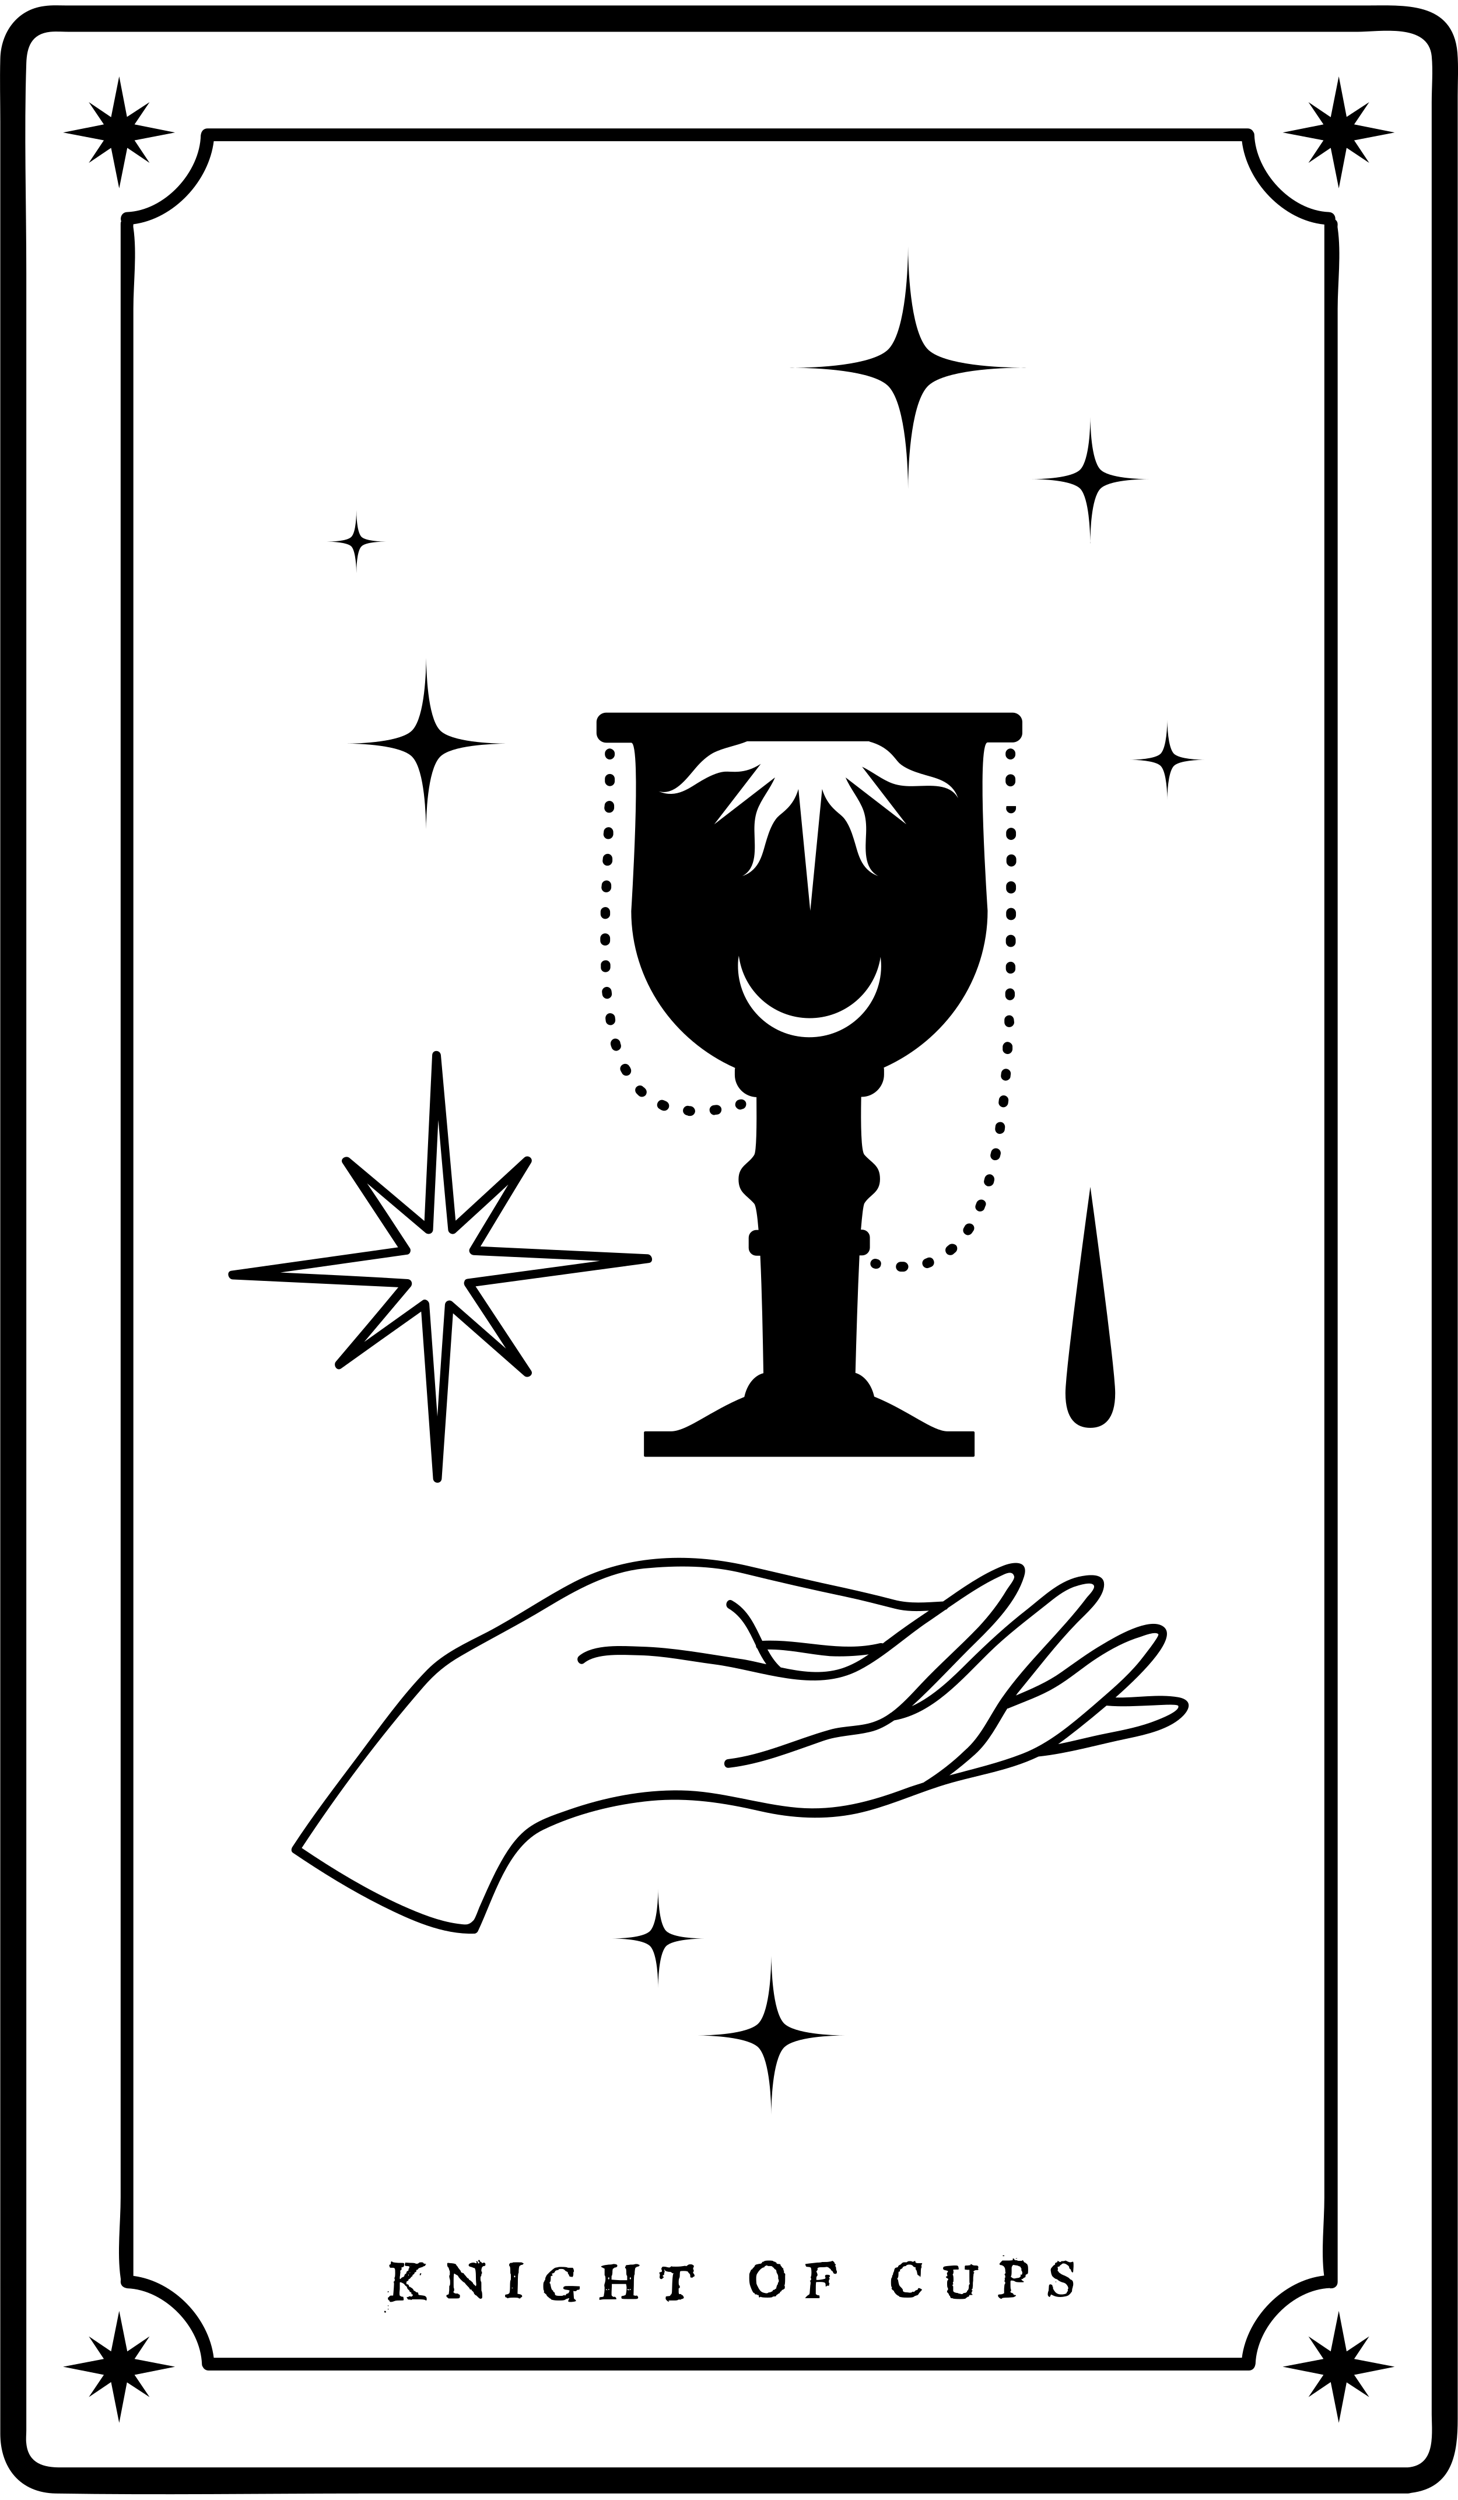 <?xml version="1.0" encoding="utf-8"?>
<!-- Generator: Adobe Illustrator 21.1.0, SVG Export Plug-In . SVG Version: 6.00 Build 0)  -->
<svg version="1.1" xmlns="http://www.w3.org/2000/svg" xmlns:xlink="http://www.w3.org/1999/xlink" x="0px" y="0px"
	 viewBox="0 0 504 864" style="enable-background:new 0 0 504 864;" xml:space="preserve">
<g id="Слой_1">
</g>
<g id="Слой_2">
	<g>
		<path d="M503.8,18.2c-1.6-17.9-18.7-16.3-31.6-16.3c-45.9,0-91.8,0-137.6,0c-63.2,0-126.3,0-189.5,0c-40.6,0-81.2,0-121.8,0
			c-2.6,0-5.3-0.2-8,0.2c-9.5,1.2-15,9.2-15.2,18.2c-0.2,7.3,0,14.5,0,21.8c0,37.4,0,74.9,0,112.3c0,57,0,114.1,0,171.1
			c0,64.3,0,128.6,0,192.9c0,58.4,0,116.7,0,175.1c0,40.1,0,80.2,0,120.3c0,9.1,0,18.2,0,27.3c0,11.7,6.7,20.5,19.2,20.7
			c35.9,0.6,71.9,0,107.9,0c62.4,0,124.9,0,187.3,0c49.7,0,99.5,0,149.2,0c7.6,0,15.2,0,22.9,0c0.4,0,0.8-0.1,1.2-0.2
			c14.4-1.8,16.1-13.8,16.1-25.5c0-11.4,0-22.8,0-34.3c0-43.4,0-86.9,0-130.3c0-59.9,0-119.8,0-179.8c0-63.9,0-127.7,0-191.6
			c0-55.3,0-110.6,0-165.9c0-33.7,0-67.3,0-101C503.9,28.3,504.2,23.2,503.8,18.2z M486.6,852.8c-28.3,0-56.6,0-84.9,0
			c-59.9,0-119.8,0-179.7,0c-54,0-108,0-162,0c-13.1,0-26.1,0-39.2,0c-5.6,0-11-1.3-11.7-8.3c-0.2-1.5,0-3,0-4.5c0-26.5,0-53,0-79.5
			c0-50,0-100,0-149.9c0-61.8,0-123.6,0-185.4c0-61.4,0-122.7,0-184.1c0-48.9,0-97.7,0-146.6c0-24.2-0.8-48.6,0-72.7
			c0.2-5.3,1.6-10.1,8.3-10.8c2.2-0.2,4.5,0,6.7,0c14.8,0,29.6,0,44.5,0c55.6,0,111.3,0,166.9,0c58.9,0,117.8,0,176.7,0
			c18.9,0,37.9,0,56.8,0c8.1,0,24.7-3.1,25.9,8.4c0.5,5.2,0,10.8,0,16.1c0,13.5,0,27.1,0,40.6c0,45.5,0,91.1,0,136.6
			c0,60.1,0,120.2,0,180.3c0,62.6,0,125.1,0,187.7c0,52.8,0,105.6,0,158.4c0,31.4,0,62.7,0,94.1C494.8,840.3,496.9,852,486.6,852.8z
			"/>
		<path d="M460,790.9c1.2,0.1,2.4-0.7,2.4-2.2c0-23.7,0-47.4,0-71.1c0-56.4,0-112.8,0-169.2c0-68.7,0-137.4,0-206
			c0-59,0-117.9,0-176.9c0-19.6,0-39.2,0-58.8c0-8.9,1.3-19,0-27.9c-0.1-0.4,0-0.8,0-1.2c0-0.8-0.3-1.3-0.8-1.7
			c0.1-1.2-0.6-2.5-2.2-2.6c-13.1-0.5-25.3-13.8-25.8-26.7c0-0.5-0.2-0.8-0.4-1.1c-0.3-0.6-1-1.1-1.9-1.1c-40.5,0-80.9,0-121.4,0
			c-64.5,0-129,0-193.6,0c-14.9,0-29.7,0-44.6,0c-0.9,0-1.6,0.5-1.9,1.1c-0.2,0.3-0.3,0.7-0.4,1.2C69.1,59.5,57,72.8,43.9,73.3
			c-1.8,0.1-2.5,1.9-2,3.2c-0.2,0.3-0.2,0.6-0.2,1c0,23.7,0,47.4,0,71.1c0,56.4,0,112.8,0,169.2c0,68.7,0,137.4,0,206
			c0,59,0,117.9,0,176.9c0,19.6,0,39.2,0,58.8c0,8.9-1.3,19,0,27.9c0.1,0.4,0,0.8,0,1.2c0,0.9,0.5,1.6,1.1,1.9
			c0.3,0.2,0.7,0.3,1.2,0.4c13,0.5,25.3,13.3,25.8,26.2c0,0.5,0.2,0.8,0.4,1.1c0.3,0.6,1,1.1,1.9,1.1c40.5,0,80.9,0,121.4,0
			c64.5,0,129,0,193.6,0c14.9,0,29.7,0,44.6,0c0.9,0,1.6-0.5,1.9-1.1c0.2-0.3,0.3-0.7,0.4-1.2c0.5-12.9,12.7-25.7,25.8-26.2
			C459.6,791,459.8,790.9,460,790.9z M429.3,814.9c-39.8,0-79.6,0-119.3,0c-64.5,0-129,0-193.6,0c-14.2,0-28.3,0-42.5,0
			c-1.7-13.9-13.9-26.5-27.8-28.3c0-23,0-46,0-69.1c0-56.4,0-112.8,0-169.2c0-68.7,0-137.4,0-206c0-59,0-117.9,0-176.9
			c0-19.6,0-39.2,0-58.8c0-8.9,1.3-19,0-27.9c-0.1-0.4,0-0.8,0-1.2c14-1.8,26.1-14.9,27.8-28.7c39.8,0,79.5,0,119.3,0
			c64.5,0,129,0,193.6,0c14.2,0,28.3,0,42.5,0c1.7,14.1,14.3,27.4,28.5,28.8c0,23.7,0,47.3,0,71c0,56.4,0,112.8,0,169.2
			c0,68.7,0,137.4,0,206c0,59,0,117.9,0,176.9c0,19.6,0,39.2,0,58.8c0,8.6-1.2,18.4-0.1,27C443.6,788.1,431.1,800.9,429.3,814.9z"/>
		<path d="M134.2,797.9c-0.1,0-0.1,0.1-0.1,0.2c0,0.1,0,0.2,0.1,0.2c0.1,0,0.1-0.1,0.1-0.2C134.3,797.9,134.2,797.9,134.2,797.9z"/>
		<path d="M132.9,798.8c-0.1,0.1-0.1,0.2,0,0.4c0.1,0.1,0.2,0.1,0.3,0.1c0.3-0.1,0.3-0.3,0.1-0.5C133.1,798.6,133,798.6,132.9,798.8
			z"/>
		<path d="M134.2,796.7c-0.1,0-0.1,0.1-0.1,0.2c0,0.1,0,0.2,0.1,0.2c0.1,0,0.1-0.1,0.1-0.2C134.3,796.8,134.2,796.7,134.2,796.7z"/>
		<path d="M145.1,786.2l0.1,0.4l0-0.1c0,0,0-0.1,0.1-0.1c0,0,0.1-0.1,0.1-0.1c0-0.1,0.1-0.1,0.1-0.2c0.2-0.3,0.2-0.4,0-0.4
			C145.2,785.7,145.1,785.8,145.1,786.2z"/>
		<path d="M146.3,793.4c-0.8-0.1-1.3-0.2-1.5-0.2c-0.1-0.1-0.2-0.2-0.2-0.4c0-0.2,0-0.3-0.1-0.4c-0.1-0.1-0.2-0.1-0.4-0.1
			c-0.3-0.1-0.5-0.2-0.5-0.3s-0.1-0.2-0.3-0.2c-0.2,0-0.3-0.1-0.3-0.2c0-0.1-0.1-0.3-0.3-0.5c-0.2-0.2-0.4-0.4-0.5-0.4
			c-0.1,0-0.2,0-0.2-0.1c0-0.1-0.1-0.2-0.3-0.2c-0.2,0-0.3-0.1-0.3-0.2c0-0.2-0.1-0.3-0.2-0.5c-0.2-0.2-0.3-0.2-0.5-0.2
			c-0.2,0-0.2-0.1-0.2-0.2c0-0.1,0-0.2,0-0.3c0-0.1,0-0.2,0-0.3c0-0.1,0.1-0.2,0.3-0.3c0.3-0.1,0.4-0.2,0.4-0.4
			c0-0.2,0.1-0.3,0.2-0.3c0.1,0,0.3-0.1,0.5-0.4c0.2-0.3,0.4-0.5,0.5-0.5c0.2-0.1,0.2-0.1,0.2-0.3c-0.1-0.1,0-0.2,0.3-0.4
			c0.2-0.1,0.4-0.3,0.4-0.5c0-0.2,0.1-0.3,0.3-0.3c0.2,0,0.3-0.1,0.3-0.4c0-0.3,0.1-0.4,0.2-0.4c0.2,0,0.4-0.1,0.5-0.4
			c0.2-0.2,0.5-0.3,0.9-0.4c0.4-0.1,0.6-0.2,0.8-0.3c0.1-0.1,0.2-0.2,0.4-0.2c0.2,0,0.3-0.1,0.3-0.2c0-0.1,0.1-0.3,0.2-0.4
			c0.1,0,0.1-0.1,0.1-0.1c0,0-0.1,0-0.4-0.1c-0.4,0-0.5-0.1-0.5-0.2c0-0.2-0.3-0.3-0.8-0.3c-0.5,0-0.8,0.1-0.9,0.3
			c-0.1,0.1-0.3,0.2-0.6,0.2c-0.3,0-0.4,0-0.5-0.1c-0.1-0.1-0.6-0.2-1.8-0.2l-1.7-0.1l-0.1,0.5c0,0.1-0.1,0.2-0.1,0.3
			c0,0.1,0.1,0.2,0.2,0.3c0.1,0.1,0.4,0.1,0.7,0.1c0.3,0,0.5,0.1,0.6,0.1c0.1,0,0.1,0.1,0.1,0.2v0.1c0,0.3-0.1,0.4-0.2,0.5
			c-0.1,0.1-0.1,0.2-0.1,0.4c0.1,0.1,0,0.3-0.3,0.4c-0.2,0.1-0.4,0.3-0.4,0.5c0,0.3-0.1,0.4-0.3,0.5c-0.2,0.1-0.4,0.3-0.4,0.6
			c-0.1,0.3-0.3,0.5-0.5,0.5c-0.3,0.1-0.5,0.2-0.6,0.4c-0.2,0.2-0.3,0.3-0.4,0.3c-0.1,0-0.1-0.1-0.1-0.4c0-0.2,0-0.5,0.1-0.9
			c0-0.5,0.1-0.8,0.1-0.9c0-0.2,0-0.3,0-0.3c-0.1-0.3,0-0.5,0.2-0.6c0.2-0.1,0.3-0.3,0.2-0.6c0-0.2,0-0.3,0-0.3c0,0,0.1-0.1,0.3-0.1
			c0.2,0,0.4-0.1,0.5-0.3c0.1-0.2,0.1-0.4,0.1-0.8c0-0.2,0-0.3-0.1-0.3c-0.1-0.1-0.7-0.1-1.9-0.1c-1.4-0.1-2.1-0.2-2.1-0.4
			c0-0.1-0.1-0.1-0.2-0.1c-0.1,0-0.2,0-0.2,0.1c0,0.1-0.1,0.2-0.1,0.3c0,0.2,0,0.3,0,0.3c0,0.2-0.1,0.3-0.3,0.4
			c-0.2,0-0.3,0.2-0.2,0.5c0.1,0.3,0.1,0.4,0.2,0.5c0.1,0.1,0.2,0.1,0.3,0.1c0.2,0,0.3,0,0.4,0c0.1,0,0.2,0,0.4,0
			c0.3,0,0.5,0.1,0.6,0.4c0.1,0.2,0.1,0.8,0.1,1.5c0,0.9-0.1,1.4-0.2,1.5c-0.1,0.1-0.1,0.2,0,0.4c0.1,0.2,0.1,0.5,0,0.7
			c-0.1,0.2-0.2,0.3-0.3,0.3c-0.1,0-0.1,0.1,0,0.2c0.1,0.1,0.1,0.3,0.1,0.7c0,0.6-0.1,1.5-0.2,2.9l-0.1,1h-0.6
			c-0.4,0-0.6,0.1-0.7,0.3c-0.1,0.2-0.2,0.3-0.3,0.3c-0.2,0-0.2,0.1-0.2,0.4c0,0.3,0.1,0.5,0.3,0.6c0.2,0.1,0.3,0.3,0.3,0.4
			c0,0.1,0.1,0.2,0.3,0.2c0.2,0,0.5,0,0.8-0.1c0.3-0.1,0.5-0.2,0.6-0.2c0.1-0.1,0.7-0.2,1.6-0.2s1.4,0,1.5-0.1s0-0.3,0-0.6
			c0-0.3-0.1-0.4-0.1-0.5c0-0.1-0.1-0.1-0.3-0.1c-0.2,0-0.4,0-0.4-0.1c0-0.1-0.1-0.1-0.2-0.1c-0.3,0-0.4-0.3-0.4-0.9
			c0-0.2,0-0.3,0-0.4c0-0.4,0.1-0.8,0.1-1.2V790c0-0.1,0-0.2,0-0.3c0-0.1,0-0.2,0-0.3c0-0.4,0-0.6,0.1-0.6h0.1
			c0.2,0,0.4,0.1,0.8,0.3c0.4,0.2,0.6,0.4,0.7,0.6c0.2,0.2,0.3,0.4,0.4,0.4c0.1,0,0.2,0.1,0.3,0.3c0.1,0.2,0.2,0.4,0.2,0.5
			c0,0.1,0.1,0.2,0.4,0.5c0.3,0.2,0.4,0.4,0.4,0.6c0,0.1,0.1,0.2,0.3,0.2c0.2,0,0.3,0.1,0.3,0.4c0,0.2,0.1,0.4,0.3,0.4
			c0.3,0,0.3,0.2,0,0.6c-0.2,0.2-0.4,0.2-0.6,0.1c-0.2-0.1-0.3-0.1-0.5,0c-0.1,0.1-0.3,0.2-0.5,0.2c-0.2,0-0.3,0-0.3,0.1
			c0,0.1,0,0.2,0.1,0.2c0.1,0,0.1,0.1,0.1,0.2s0.1,0.2,0.2,0.3c0.2,0.1,0.3,0.1,0.5,0.1c0,0,0,0,0.1,0c0,0,0,0,0.1,0
			c0.2-0.1,0.3,0,0.3,0.1c0,0.1,0.1,0.1,0.2,0c0.1-0.1,0.2-0.2,0.5-0.2c0.2,0,0.8,0,1.8,0c1.4,0,2.2,0.1,2.4,0.2
			c0.2,0.1,0.3,0.2,0.4,0.2c0.2,0,0.2-0.2,0.2-0.5c0-0.4-0.1-0.6-0.2-0.7C147,793.5,146.8,793.5,146.3,793.4z M142,782.9
			C142,782.9,142,782.9,142,782.9L142,782.9c0.1,0.2,0.1,0.3,0,0.3c0,0,0,0,0-0.1C142,783,142,783,142,782.9z M141.7,785.4
			c0.1,0,0.1,0,0.1,0c0.1,0,0.1,0,0,0.1c-0.1,0.1-0.2,0.1-0.3,0L141.7,785.4z M141.2,786.1c0.1,0,0.1,0.1,0.1,0.2
			c0,0.1,0,0.2-0.1,0.2c-0.1,0-0.1-0.1-0.1-0.2C141.1,786.2,141.2,786.1,141.2,786.1z"/>
		<path d="M134.3,792.2c0.1-0.2,0.1-0.3-0.1-0.3c-0.1,0-0.2,0.1-0.2,0.2c0,0.1,0,0.2,0.1,0.2C134.2,792.3,134.3,792.3,134.3,792.2z"
			/>
		<path d="M167.3,782c-0.1,0-0.2,0-0.3,0.1c-0.2,0.1-0.3,0.1-0.3,0.1c-0.1,0-0.1-0.1-0.2-0.2c-0.1-0.2-0.3-0.3-0.4-0.3
			c-0.1,0-0.2-0.1-0.2-0.3c0-0.2-0.1-0.3-0.3-0.3c-0.2,0-0.3,0.1-0.3,0.3c0,0.2,0.1,0.3,0.2,0.3c0.1,0,0.2,0.1,0.2,0.3
			c0,0.2-0.1,0.3-0.2,0.3c-0.2,0-0.3-0.1-0.3-0.4c-0.1-0.2-0.2-0.4-0.3-0.4c-0.1,0-0.1,0-0.2,0.1c-0.2,0.2-0.2,0.3,0,0.3
			c0.1,0,0.2,0.1,0.2,0.1c0,0.1-0.1,0.2-0.4,0.2c-0.2,0-0.4,0-0.4-0.1s-0.1-0.1-0.4-0.1c-0.4,0-0.8,0.1-1.1,0.2
			c-0.4,0.2-0.6,0.4-0.6,0.7c0,0.3,0.3,0.5,0.8,0.6c0.4,0.1,0.6,0.1,0.6,0.2c0,0.1,0.1,0.1,0.3,0.1c0.3,0,0.5,0.2,0.6,0.6
			c0.1,0.4,0.2,1.2,0.2,2.4c0,1.4,0.1,2.2,0.1,2.4c0.1,0.1,0,0.3,0,0.6l-0.1,0.4l-0.5-0.5c-0.4-0.3-0.5-0.5-0.5-0.6
			c0-0.1-0.1-0.2-0.2-0.3c-0.1-0.1-0.3-0.2-0.4-0.4c-0.2-0.1-0.3-0.2-0.3-0.2c-0.1-0.1-0.3-0.2-0.3-0.2c-0.1,0-0.2-0.1-0.2-0.2
			c0-0.1-0.1-0.2-0.2-0.3c-0.1-0.1-0.3-0.2-0.4-0.2s-0.1-0.1-0.1-0.2c0-0.1-0.1-0.2-0.2-0.2c-0.1,0-0.1,0-0.1-0.1
			c0-0.1-0.1-0.2-0.4-0.5c-0.2-0.3-0.4-0.4-0.4-0.5c0-0.1-0.1-0.2-0.3-0.2c-0.2,0-0.3-0.1-0.5-0.2c-0.2-0.1-0.2-0.3-0.2-0.4
			c0-0.1-0.2-0.3-0.5-0.7c-0.3-0.4-0.5-0.6-0.5-0.7c0-0.1-0.1-0.2-0.3-0.4c-0.2-0.2-0.3-0.4-0.3-0.4c0-0.3-0.6-0.5-1.8-0.6
			c-0.6,0-0.9-0.1-0.9-0.1c-0.3,0-0.4,0.1-0.4,0.2c0,0.1,0,0.2,0,0.4c0,0.2,0,0.4,0.1,0.6c0.1,0.2,0.1,0.3,0.2,0.3
			c0.1,0,0.2,0.2,0.3,0.6c0.1,0.4,0.2,0.6,0.2,0.6c0.1,0,0.1,0.3,0.1,0.8c0,0.5,0,0.8-0.1,0.8c-0.1,0-0.1,0.1-0.1,0.4
			c0,0.2,0.1,0.6,0.2,1c0.1,0.2,0.1,0.6,0.1,1.1c0,0.7-0.1,1.1-0.2,1.1c-0.1,0-0.1,0.2-0.1,0.7c0,0.5,0,1.1-0.1,1.5
			c0,0.4-0.1,0.6-0.1,0.7c-0.1,0.1-0.2,0.2-0.4,0.2c-0.3,0.1-0.4,0.2-0.4,0.4c0,0.2,0.1,0.4,0.4,0.6c0.2,0.2,0.3,0.3,0.5,0.3
			c0.2,0,0.8,0,1.7,0c1,0,1.6,0,1.8-0.1c0.2-0.1,0.3-0.3,0.3-0.8c0-0.3-0.1-0.4-0.3-0.5c-0.2-0.1-0.3-0.1-0.3-0.2
			c0-0.1-0.2-0.1-0.6-0.1c-0.4,0-0.7-0.1-0.9-0.3c-0.2-0.2-0.2-0.3-0.1-0.4c0.1-0.1,0.2-0.2,0.2-0.6c0-0.3,0-0.5-0.1-0.5
			c-0.1-0.1-0.1-0.9-0.1-2.6c0-1.7,0.1-2.5,0.2-2.5c0.1,0,0.3,0.1,0.4,0.2c0.1,0.1,0.3,0.2,0.5,0.3c0.3,0.1,0.4,0.3,0.5,0.4
			c0,0.2,0.3,0.5,0.8,1.1c0.5,0.5,0.9,0.9,1.3,1.1c0.2,0.1,0.3,0.2,0.3,0.3c0,0.1,0.2,0.2,0.5,0.6c0.7,0.7,1.1,1.1,1.1,1.4
			c0,0.1,0.1,0.1,0.3,0.1c0.2,0,0.3,0,0.3,0.1c0,0.1,0.1,0.3,0.4,0.5c0.2,0.2,0.4,0.4,0.4,0.6c0,0.1,0.1,0.3,0.3,0.5
			c0.2,0.2,0.3,0.3,0.4,0.3c0.1,0,0.3,0.2,0.6,0.5c0.3,0.3,0.5,0.5,0.7,0.6c0.1,0.1,0.2,0.1,0.3,0.1c0.4,0,0.6-0.2,0.6-0.6
			c0-0.1,0-0.2,0-0.4c0-0.9-0.1-1.4-0.2-1.6c-0.1-0.1-0.1-0.5-0.1-1.3v-0.4c0-1,0-1.6-0.1-1.6c-0.1-0.1-0.2-0.4-0.2-1
			c0-0.5,0-0.8,0.1-0.8c0.1-0.1,0.2-0.2,0.2-0.5c0-0.3,0-0.4,0.1-0.4c0.1,0,0.1-0.1,0.1-0.4c0-0.3,0-0.4-0.1-0.4
			c-0.1,0-0.1-0.1-0.1-0.4c0-0.4,0.1-0.7,0.2-1c0.2-0.3,0.4-0.5,0.7-0.5c0.2,0,0.4-0.1,0.4-0.1s0.1-0.2,0.1-0.5v-0.2
			C167.7,782.3,167.6,782,167.3,782z"/>
		<path d="M180.5,782c-0.1-0.1-0.7-0.1-1.8-0.1c-1,0-1.5,0-1.5,0.1c0,0.1-0.2,0.1-0.5,0.1c-0.3,0-0.5,0.1-0.5,0.2
			c0,0.1,0,0.2-0.1,0.2c-0.1,0-0.1,0.1-0.1,0.3c0,0.3,0.1,0.4,0.2,0.5c0.1,0.1,0.2,0.5,0.2,1.3c0,0.8,0,1.2,0.1,1.3
			c0.1,0,0.1,0.4,0.1,1.1c0,0.7,0,1-0.1,1.1c-0.1,0-0.2,0.8-0.2,2.2c0,1.2-0.1,2-0.2,2.2c-0.1,0.2-0.4,0.4-0.9,0.5
			c-0.3,0-0.5,0.1-0.5,0.1c-0.1,0.1-0.1,0.2-0.1,0.4c0,0.3,0.1,0.5,0.2,0.5c0.2,0,0.3,0.1,0.5,0.2c0.2,0.2,0.3,0.2,0.3,0.1
			c0.1-0.1,0.8-0.2,2.1-0.2c1.1,0,1.6,0.1,1.6,0.2c0,0.1,0.1,0.1,0.3,0.1c0.2,0,0.3,0,0.3-0.1c0-0.1,0.1-0.2,0.3-0.3
			c0.2-0.1,0.3-0.2,0.3-0.3c0-0.5-0.4-0.7-1-0.8l-0.6-0.1l0.1-3.5c0-2.3,0.1-3.5,0.2-3.6c0.1-0.1,0.1-0.4,0.1-1
			c0.1-1.1,0.2-1.6,0.4-1.6c0.1,0,0.2,0,0.2-0.1c0-0.1,0.1-0.2,0.4-0.2c0.2,0,0.4-0.1,0.5-0.2c0.1-0.1,0.2-0.2,0.2-0.4
			C180.8,782.3,180.7,782.1,180.5,782z M177.1,790.9c-0.1,0-0.2,0-0.2-0.1s0.1-0.1,0.2-0.1c0.1,0,0.2,0,0.2,0.1
			S177.2,790.9,177.1,790.9z M177.9,787.1c-0.1,0-0.2-0.1-0.2-0.3c0-0.2,0.1-0.3,0.2-0.3c0.1,0,0.2,0.1,0.2,0.3
			C178.1,787,178.1,787.1,177.9,787.1z"/>
		<path d="M197.1,790.1c-0.3,0-0.5,0-0.6,0c-0.7,0-1.1,0-1.3,0.1c-0.2,0.1-0.4,0.2-0.4,0.3c0,0.1-0.1,0.2-0.1,0.3
			c0,0.2,0.1,0.3,0.3,0.4c0.2,0.1,0.5,0.2,0.9,0.2c0.7,0.1,1,0.2,1,0.3c0,0-0.1,0.2-0.2,0.5c-0.1,0.3-0.3,0.5-0.5,0.5
			c-0.2,0-0.4,0.1-0.6,0.4c-0.1,0.2-0.2,0.3-0.3,0.3c0,0-0.1,0-0.1-0.1c0-0.1-0.1-0.1-0.1-0.1c-0.1,0-0.2,0-0.3,0.1
			c-0.1,0.1-0.4,0.2-0.8,0.2c-0.3,0-0.5,0-0.7,0c-0.6,0-1.1-0.1-1.2-0.2c-0.2-0.1-0.3-0.3-0.3-0.6c0-0.2-0.1-0.4-0.3-0.5
			c-0.2-0.1-0.3-0.2-0.3-0.4s0-0.2-0.1-0.2c-0.3,0-0.5-0.5-0.7-1.4c-0.1-0.7-0.2-1-0.3-1c-0.1,0-0.1-0.1-0.1-0.2s0-0.2,0.1-0.3
			c0.2,0,0.3-0.7,0.3-1.9c0-0.2,0.1-0.2,0.3-0.2c0.2,0,0.3-0.1,0.3-0.2c0-0.1,0-0.2-0.2-0.4c-0.1-0.1-0.1-0.2,0-0.2
			c0.2,0,0.4-0.1,0.6-0.2c0.2-0.1,0.4-0.3,0.4-0.4c0-0.1,0.1-0.3,0.3-0.4c0.2-0.1,0.4-0.2,0.7-0.2c0.2,0,0.3-0.1,0.3-0.2
			c0-0.1,0.2-0.2,0.7-0.2c0.1,0,0.2,0,0.4,0c0.5,0,0.9,0.2,1.1,0.5c0.1,0.2,0.4,0.3,0.6,0.4c0.2,0.1,0.4,0.2,0.4,0.3v0.2
			c0,0.1,0,0.2,0.1,0.3c0.1,0.1,0.2,0.2,0.3,0.5c0.1,0.2,0.1,0.3,0.2,0.4c0.1,0.1,0.2,0.1,0.5,0.1c0.2,0,0.3,0.1,0.4,0.1
			c0.1,0,0.2-0.1,0.3-0.4c0.1-0.2,0.1-0.5,0.1-0.9c0-0.3,0-0.5,0.1-0.5c0.1,0,0.1-0.1,0.1-0.2c0-0.3-0.1-0.6-0.2-0.9
			c-0.1-0.1-0.1-0.2-0.2-0.3c-0.1,0-0.4,0-0.8,0c-0.6,0-1,0-1.1-0.1c-0.1-0.1-0.8-0.2-2.1-0.2c-0.6,0-0.9,0-1.1,0.1
			c-0.7,0.1-1.1,0.2-1.2,0.3c-0.2,0.1-0.7,0.5-1.6,1.3c-0.8,0.8-1.2,1.2-1.2,1.3c0,0.1-0.1,0.2-0.2,0.4c-0.1,0.2-0.2,0.4-0.2,0.6
			c0,0.3,0,0.4-0.1,0.5c-0.1,0.1-0.2,0.2-0.2,0.3c0,0.2-0.1,0.3-0.2,0.4c-0.1,0.1-0.2,0.6-0.2,1.4c0,1,0.1,1.5,0.2,1.6
			c0.1,0,0.1,0.1,0.1,0.2c0,0.1,0,0.2-0.1,0.2c-0.1,0,0,0.2,0.2,0.4c0.3,0.2,0.4,0.4,0.5,0.4c0.1,0,0.1,0.1,0.2,0.3
			c0.1,0.2,0.2,0.4,0.6,0.7c0.3,0.3,0.6,0.5,0.8,0.6c0.2,0.1,0.2,0.1,0.2,0.2c0,0.1,0.3,0.2,1,0.3c0.6,0.1,1.3,0.1,2.1,0.1
			c1,0,1.6-0.1,1.8-0.3c0.1-0.1,0.3-0.2,0.6-0.3c0.4-0.1,0.6-0.2,0.7-0.2c0,0,0.1,0,0.1,0c0,0-0.1,0.2-0.2,0.5
			c-0.1,0.3-0.2,0.5-0.2,0.5c0,0.2,0.2,0.3,0.6,0.3c0.2,0,0.4,0,0.6,0c1-0.1,1.5-0.2,1.5-0.4c0-0.1-0.1-0.3-0.4-0.5
			c-0.2-0.1-0.3-0.3-0.3-0.4c0-0.2-0.1-0.6-0.1-1.2l-0.1-1.3l0.5,0.1c0.3,0,0.5,0,0.6-0.2c0.1-0.2,0.3-0.3,0.6-0.3
			c0.3,0,0.4-0.1,0.4-0.1c0-0.1,0.1-0.2,0.1-0.5v-0.6l-2.4-0.1C197.6,790.1,197.4,790.1,197.1,790.1z"/>
		<path d="M220.6,782.6c-0.2-0.1-0.5-0.1-0.8-0.1c-0.1,0-0.2,0-0.5,0.1c-0.3,0.1-0.5,0.1-0.7,0.1h-0.1h-0.2c-0.2,0-0.5,0-1,0.1
			c-0.4,0-0.7,0.1-0.8,0.1c-0.1,0-0.2,0.1-0.2,0.2c0,0.2,0,0.3-0.1,0.3c-0.1,0-0.1,0-0.1,0.1c0,0.1,0,0.2,0,0.3
			c0,0.1,0.1,0.2,0.2,0.2c0.1,0.1,0.2,0.5,0.2,1.3c0,0.8,0.1,1.2,0.2,1.2c0.1,0,0.1,0.3,0.1,0.8v0.8h-1.3c-0.8,0-1.7,0-2.7-0.1
			l-1.4-0.1v-0.7c0-0.5,0-0.7,0.1-0.7c0.1,0,0.1-0.3,0.2-0.9c0-1.1,0.1-1.6,0.4-1.6c0.1,0,0.2,0,0.2-0.1c0-0.1,0.1-0.2,0.4-0.2
			c0.2,0,0.4-0.1,0.5-0.2c0.1-0.1,0.2-0.2,0.2-0.4c0-0.2-0.1-0.3-0.2-0.4c-0.2-0.1-0.5-0.2-1-0.2c-0.3,0-0.4,0-0.5,0.1
			c0,0-0.5,0.1-1.3,0.1c-0.9,0.1-1.7,0.2-2.4,0.5c-0.1,0-0.2,0.1-0.2,0.2c0,0.1,0.2,0.2,0.6,0.4l0.6,0.3l0,0.8v0.9v0.3
			c0,0.2,0,0.4,0.1,0.4c0.1,0.1,0.2,0.5,0.2,1.1c0,0.6-0.1,1.1-0.2,1.4c-0.1,0.3-0.2,0.6-0.2,0.8c0,0,0,0,0,0.1c0,0,0,0.1,0,0.1
			c0,0.2,0.1,0.4,0.1,0.6c0,0.5,0,1.1-0.1,1.8c-0.1,0.6-0.2,1-0.2,1.2c-0.1,0.2-0.4,0.3-0.8,0.3c-0.3,0-0.5,0.1-0.6,0.1
			c-0.1,0.1-0.1,0.2-0.1,0.4v0.5l0.7-0.1c0.3-0.1,1-0.1,2.2-0.1h0.7h0.7c1,0,1.6,0,1.6-0.1c0-0.1-0.1-0.3-0.2-0.5
			c-0.2-0.2-0.3-0.3-0.4-0.3h-0.1c-0.2,0.1-0.4,0.1-0.6-0.1c-0.1-0.1-0.2-0.1-0.3-0.2c0-0.1-0.1-0.2-0.1-0.4c0-0.3,0-0.5,0-0.8
			c0-0.9,0.1-1.6,0.1-2.1v-0.8h4.9l0.1,0.4c0,0.2,0.1,0.5,0.1,0.7c0,0.5,0,1.1-0.1,1.7c-0.1,0.6-0.2,1-0.3,1
			c-0.1,0.1-0.4,0.2-0.8,0.3c-0.3,0-0.5,0.1-0.5,0.1c-0.1,0.1-0.1,0.2-0.1,0.4c0,0.3,0.1,0.5,0.3,0.5c0.3,0.1,1.3,0.1,3.1,0.1
			c1.3,0,2,0,2.1-0.1c0.2-0.1,0.3-0.2,0.3-0.4c0-0.2-0.1-0.3-0.2-0.5c-0.1-0.2-0.3-0.2-0.4-0.2c0,0-0.1,0-0.1,0
			c-0.1,0.1-0.3,0.1-0.5,0l-0.4-0.1l0.1-3.5c0-2.3,0.1-3.5,0.2-3.6c0.1,0,0.1-0.3,0.1-0.9c0.1-1.1,0.2-1.6,0.4-1.6
			c0.1,0,0.2,0,0.2-0.1c0-0.1,0.1-0.2,0.4-0.2c0.2,0,0.4-0.1,0.5-0.2c0.2-0.1,0.2-0.3,0.2-0.4C220.9,782.8,220.8,782.7,220.6,782.6z
			 M209.7,791.5c-0.2-0.1-0.3-0.1-0.3-0.2c0-0.1,0-0.1,0.1-0.1c0.2,0,0.3,0.1,0.4,0.2c0,0,0,0,0,0.1
			C210,791.6,209.9,791.6,209.7,791.5z M210.4,791.5c-0.1,0-0.1-0.1-0.1-0.2c0-0.1,0-0.2,0.1-0.2c0.1,0,0.2,0.1,0.2,0.2
			C210.6,791.4,210.5,791.5,210.4,791.5z M210.4,787.8c-0.1,0-0.2-0.1-0.2-0.3c0-0.3,0.1-0.4,0.2-0.4c0.2,0,0.2,0.1,0.2,0.3
			C210.6,787.7,210.5,787.8,210.4,787.8z M217.5,791.5c-0.1,0.1-0.2,0.1-0.4,0c-0.2-0.1-0.3-0.1-0.3-0.2c0-0.1,0.1-0.1,0.2-0.1
			c0.3,0,0.5,0.1,0.5,0.2C217.6,791.5,217.6,791.5,217.5,791.5z M217.9,791.5c-0.1,0-0.2-0.1-0.2-0.2c0-0.1,0.1-0.2,0.2-0.2
			c0.1,0,0.1,0.1,0.1,0.2C218.1,791.4,218,791.5,217.9,791.5z M217.9,787.8c-0.1,0-0.2-0.1-0.2-0.3c0-0.3,0.1-0.4,0.2-0.4
			c0.1,0,0.2,0.1,0.2,0.3C218.1,787.7,218,787.8,217.9,787.8z"/>
		<path d="M239.6,785.3c0.1,0,0.2-0.2,0.2-0.5c0-0.2,0-0.4-0.1-0.4c-0.1,0-0.1-0.1-0.1-0.3c0-0.2,0.1-0.4,0.2-0.6
			c0.1-0.3,0.1-0.5-0.2-0.6c-0.2-0.2-0.5-0.3-0.9-0.3c-0.5,0-0.8,0.1-1.1,0.4c-0.3,0.2-0.4,0.3-0.5,0.2c-0.1-0.1-0.4-0.1-0.8,0
			c-0.5,0.1-1.4,0.2-2.6,0.2c-0.9,0-1.4,0-1.5-0.1c-0.1-0.1-0.2,0-0.4,0.2c-0.1,0.1-0.3,0.2-0.4,0.2c-0.2,0-0.4,0-0.7-0.1
			c-0.7-0.2-1.1-0.2-1.3-0.2c-0.1,0-0.2,0-0.2,0c-0.1,0-0.3,0.1-0.4,0.3c-0.1,0.2-0.2,0.4-0.2,0.5c0,0.1,0,0.1,0.1,0.2
			c0,0,0.1,0.2,0.1,0.5c0,0.1,0,0.2-0.1,0.3c-0.1,0-0.2,0.1-0.3,0.1c-0.3,0-0.5,0.1-0.5,0.3c0,0,0,0.1,0.1,0.2
			c0.1,0.1,0.1,0.3,0.1,0.6c0,0.3-0.1,0.4-0.1,0.5c0,0.5,0.2,0.8,0.6,0.8c0.3,0,0.4-0.1,0.4-0.2c0-0.1,0.1-0.2,0.2-0.2
			c0.1,0,0.1,0,0.2-0.1c0,0,0-0.1,0-0.2c0-0.1-0.1-0.2-0.2-0.2c-0.1-0.1-0.1-0.1-0.1-0.2c0,0,0-0.1,0-0.1c0,0,0-0.1,0.1-0.1
			c0,0,0.1,0,0.2-0.1c0.2-0.1,0.2-0.2,0.2-0.3c0,0,0-0.1,0-0.2c0-0.1,0-0.1,0-0.2c0-0.1,0-0.2,0.1-0.2c0.1-0.1,0.1-0.3,0-0.6
			c-0.1-0.3-0.1-0.4,0-0.4c0.1,0,0.1,0.1,0.1,0.2c0,0.1,0.2,0.2,0.5,0.4c0.4,0.1,0.7,0.2,1.1,0.2c0.4,0,0.7,0.1,0.8,0.3
			c0.2,0.2,0.3,0.2,0.5,0.2c0.1,0,0.1,0,0.1,0c0.1,0,0.1,0,0,0.1c-0.3,0.3-0.4,2.2-0.5,5.8c0,0.8-0.1,1.2-0.3,1.4
			c-0.2,0.1-0.3,0.3-0.3,0.4c0,0.1-0.3,0.2-0.8,0.2l-0.7,0.1l-0.1,0.5c0,0,0,0.1,0,0.1c0,0,0,0.1,0,0.1c0,0.2,0.1,0.4,0.4,0.7
			c0.3,0.3,0.5,0.4,0.7,0.4c0.1,0,0.1,0,0.1-0.1s0-0.1-0.1-0.1c-0.1,0-0.1,0-0.1-0.1c0-0.1,0.2-0.1,0.5-0.1c0.1,0,0.4,0,0.8,0
			c0.4,0,0.7,0,0.9,0c0.6,0,0.9-0.1,1.1-0.2c0.1-0.1,0.3-0.2,0.6-0.1c0.2,0.1,0.3,0,0.4-0.1c0.1-0.1,0.2-0.1,0.3-0.1
			c0.1,0,0.3-0.1,0.5-0.2c0.1-0.1,0.2-0.2,0.2-0.3c0-0.1-0.1-0.2-0.2-0.5c-0.2-0.3-0.3-0.4-0.5-0.4c-0.1,0-0.2-0.1-0.2-0.2
			c0-0.1-0.1-0.2-0.3-0.1c0,0-0.1,0-0.1,0c-0.1,0-0.1,0-0.1,0c-0.1,0-0.2,0-0.3-0.1c0-0.1-0.1-0.3-0.1-0.5v-0.4c0-0.5,0-0.8,0-0.9
			c0-0.1,0.1-0.2,0.2-0.2c0.2,0,0.2-0.1,0.2-0.4c0-0.3-0.1-0.5-0.2-0.5c-0.1,0-0.2-0.4-0.2-1.1c0-0.8,0.1-1.2,0.2-1.4
			c0.1-0.1,0.2-0.5,0.2-1.2c0-0.7,0.1-1,0.1-1.1c0.1-0.2,0.5-0.2,1.2-0.2c1,0,1.5,0.1,1.6,0.4c0,0.1,0.1,0.2,0.4,0.5
			c0.2,0.2,0.3,0.4,0.3,0.8c0,0.3,0.1,0.5,0.1,0.5c0,0.1,0.2,0.1,0.4,0.1c0.2,0,0.4,0,0.4-0.1c0-0.1,0.1-0.2,0.3-0.2
			c0.2-0.1,0.3-0.2,0.3-0.4c0-0.2-0.1-0.4-0.2-0.5C239.5,785.4,239.5,785.3,239.6,785.3z"/>
		<path d="M271.2,785.7c-0.2-0.1-0.2-0.2-0.2-0.5c0-0.3,0-0.5-0.1-0.5c-0.1,0-0.1-0.1-0.1-0.4s-0.1-0.4-0.2-0.4
			c-0.1,0-0.2-0.1-0.3-0.3s-0.2-0.3-0.3-0.4c-0.1-0.1-0.2-0.2-0.2-0.4c0-0.2-0.1-0.3-0.4-0.3c-0.7,0-1-0.1-1-0.4
			c0-0.1-0.1-0.2-0.2-0.2c-0.1,0-0.2,0-0.2-0.1c0-0.1-0.1-0.1-0.3-0.1c-0.2,0-0.3-0.1-0.4-0.2c0-0.1-0.5-0.2-1.5-0.2
			c-0.9,0-1.5,0.1-1.6,0.2c-0.1,0.1-0.2,0.2-0.4,0.2c-0.2,0-0.3,0.1-0.4,0.3c-0.1,0.2-0.3,0.4-0.6,0.4c-0.3,0-0.6,0.1-1.1,0.2
			c-0.5,0.1-0.7,0.3-0.8,0.5c0,0.2-0.2,0.4-0.5,0.7c-0.3,0.3-0.4,0.5-0.4,0.5c0,0.1-0.1,0.1-0.2,0.1c-0.1,0-0.2,0.1-0.3,0.4
			c-0.1,0.2-0.2,0.5-0.3,0.7c-0.2,0.3-0.2,0.8-0.2,1.8c0,1.2,0.1,2.1,0.4,2.9c0.5,1.4,0.9,2.2,1.2,2.3c0.2,0,0.3,0.1,0.3,0.3
			c0,0.2,0.2,0.2,0.4,0.2c0.2,0,0.4,0,0.4,0.1c0,0.1,0.1,0.1,0.3,0.1c0.2,0,0.3,0.1,0.3,0.4c0,0.2,0,0.3,0.1,0.4
			c0.1,0.1,0.2,0,0.4-0.1c0.1-0.1,0.2-0.1,0.3,0c0.2,0.1,0.9,0.2,2.2,0.2c1.1,0,1.7-0.1,1.7-0.2c0-0.1,0.3-0.2,0.7-0.2
			c0.4,0,0.6-0.1,0.6-0.2c0-0.2,0.1-0.3,0.2-0.3c0,0,0.2-0.1,0.4-0.3c0.3-0.2,0.4-0.3,0.5-0.3c0.1,0,0.2-0.1,0.2-0.3
			c0.1-0.2,0.2-0.3,0.3-0.3c0.1,0,0.2-0.1,0.3-0.3c0-0.2,0.2-0.3,0.4-0.3c0.2-0.1,0.3-0.1,0.3-0.2c0-0.1,0.1-0.1,0.2-0.1
			c0.1,0,0.2-0.2,0.2-0.6c0-0.3,0-0.5-0.1-0.5c-0.1,0-0.1-0.1,0-0.2c0.1-0.1,0.2-0.8,0.2-2.1c0-0.3,0-0.7,0-1.1
			C271.5,786,271.4,785.7,271.2,785.7z M269.1,788.8c-0.1,0-0.2,0.2-0.2,0.4c0,0.3-0.1,0.4-0.2,0.5c-0.1,0.1-0.2,0.4-0.3,0.8
			c-0.1,0.4-0.1,0.6-0.3,0.6c-0.1,0-0.2,0-0.2,0.1c0,0.1-0.1,0.2-0.4,0.2c-0.3,0.1-0.4,0.2-0.4,0.3c0,0.1,0,0.2-0.1,0.2
			c-0.1,0.1-0.2,0.1-0.4,0.2c-0.1,0.1-0.2,0.1-0.3,0.1c0,0.1-0.2,0.1-0.4,0.1c-0.2,0-0.3,0.1-0.5,0.2c-0.1,0.1-0.2,0.1-0.4,0.1
			c-0.2,0-0.4,0-0.7-0.1c-0.5-0.1-1-0.3-1.3-0.6c-0.3-0.3-0.7-0.8-1-1.5c-0.3-0.5-0.4-0.9-0.5-1.1c0-0.2-0.1-0.7-0.1-1.4
			c0-0.7,0-1.1,0.1-1.4c0-0.2,0.1-0.5,0.3-0.8c0.3-0.5,0.6-0.9,1-1.3c0.4-0.4,0.8-0.6,1-0.7c0.3,0,0.5-0.1,0.5-0.3
			c0-0.1,0.1-0.2,0.2-0.2c0.1,0,0.2,0,0.2-0.1c0-0.1,0.1-0.1,0.3-0.1c0.2,0,0.3,0,0.3,0.1c0,0.1,0.3,0.1,0.9,0.1
			c0.5,0,0.8,0.1,0.8,0.2c0,0.1,0.1,0.2,0.3,0.3c0.2,0.1,0.3,0.2,0.3,0.3c0,0.1,0.1,0.2,0.3,0.3c0.3,0.1,0.5,0.4,0.5,0.8
			c0,0.2,0.1,0.5,0.3,0.8c0.2,0.3,0.3,0.7,0.3,1.1c0,0.5,0,0.7,0.1,0.8c0.1,0.1,0.1,0.2,0.1,0.4
			C269.2,788.6,269.2,788.7,269.1,788.8z"/>
		<path d="M289,783.9c0-0.3-0.1-0.5-0.2-0.6c-0.1-0.1-0.1-0.2,0-0.4c0.1-0.1,0.1-0.2,0.1-0.2c0-0.1-0.1-0.2-0.2-0.2
			s-0.2-0.2-0.2-0.3c0-0.2-0.1-0.3-0.3-0.5c-0.2-0.2-0.4-0.3-0.5-0.3c-0.1,0-0.2,0-0.2,0.1c0,0.1-0.3,0.1-0.9,0.2
			c-0.5,0.1-1.1,0.1-1.7,0.1c-0.6,0-0.9,0-1,0.1c-0.1,0-0.5,0.1-1.4,0.1c-0.9,0.1-1.8,0.2-2.7,0.3c-0.9,0.1-1.4,0.2-1.4,0.2
			c0,0,0,0.1,0,0.2c0,0.1,0,0.2,0.1,0.3c0.1,0.2,0.1,0.3,0.2,0.4c0.1,0,0.3,0.1,0.6,0.1c0.5,0,0.9,0.1,1,0.3
			c0.1,0.2,0.2,0.7,0.2,1.6c0,0.9-0.1,1.4-0.2,1.5c-0.1,0.1-0.1,0.2,0,0.4c0.1,0.3,0.2,0.5,0,0.7c-0.1,0.2-0.2,0.3-0.3,0.3
			c-0.1,0,0,0.1,0.1,0.2c0.1,0.1,0.1,0.3,0.1,0.6c0,0.1,0,0.4-0.1,0.8c-0.1,1.4-0.2,2.3-0.2,2.6c-0.1,0.4-0.1,0.5-0.3,0.6
			c-0.2,0.1-0.5,0.3-0.8,0.6l-0.5,0.6h5v-0.5c0-0.2,0-0.4-0.1-0.4c0-0.1-0.1-0.1-0.3-0.1c-0.2,0-0.4,0-0.4-0.1s-0.1-0.1-0.2-0.1
			c-0.1,0-0.2-0.1-0.3-0.3c0-0.1,0-0.4,0-1.2c0-1.2,0-2.1,0.1-2.8c0-0.1,0.5-0.1,1.4-0.1c0.8,0,1.3,0.1,1.5,0.2
			c0.3,0.1,0.4,0.4,0.4,0.9c0,0.3,0,0.5,0.1,0.5c0.1,0,0.1-0.1,0.3-0.2c0.1-0.1,0.3-0.2,0.5-0.1c0.2,0.1,0.3,0,0.3-0.2
			c0-0.2,0-0.3,0.1-0.4c0.1-0.1,0.1-0.2,0-0.2c-0.1-0.1-0.2-0.3-0.2-0.6c0-0.4,0.1-0.7,0.2-0.8c0.1-0.1,0.1-0.1,0.1-0.2
			c0-0.1,0-0.1-0.1-0.2c-0.1-0.1-0.1-0.2-0.1-0.2c0-0.1,0-0.1,0.1-0.2c0.2-0.1,0.2-0.2,0.2-0.4c0-0.3-0.4-0.4-1.1-0.4
			c-0.4,0-0.6,0.2-0.6,0.5c0,0.1,0,0.2,0.1,0.3c0.1,0.2,0,0.4,0,0.5c-0.1,0.1-0.4,0.2-1,0.3c-0.6,0.1-1.1,0.2-1.6,0.2h-0.5v-0.6
			c0-0.4,0.1-0.6,0.2-0.7c0.1-0.1,0.2-0.2,0.2-0.4c0-0.3-0.1-0.5-0.2-0.8c-0.1-0.2-0.2-0.4-0.2-0.4c0-0.1,0.1-0.1,0.2-0.3
			c0.2-0.2,0.3-0.4,0.2-0.6c0-0.1,0-0.1,0-0.2c0-0.1,0.1-0.2,0.4-0.3c0.3-0.1,0.8-0.1,1.6-0.1c0.7,0,1.1-0.1,1.1-0.1
			c0.3,0,0.5,0.1,0.7,0.2c0.2,0.2,0.3,0.3,0.5,0.4c0.2,0.1,0.3,0.2,0.3,0.3c0,0.1,0.1,0.3,0.3,0.4c0.2,0.1,0.4,0.3,0.5,0.6
			c0.1,0.4,0.4,0.5,0.8,0.5c0.1,0,0.2,0,0.3-0.1c0.1-0.1,0.2-0.2,0.2-0.6c0-0.3-0.1-0.5-0.2-0.5C289.1,784.4,289,784.2,289,783.9z"
			/>
		<path d="M318.8,782.2h-1c-0.5,0-0.9,0-1.1-0.1c-0.2-0.1-0.3-0.3-0.3-0.5c0-0.1,0-0.2-0.1-0.2c-0.1,0-0.2,0-0.2,0.1
			c-0.1,0.1-0.3,0.2-0.7,0.2c-0.2,0-0.2,0-0.2-0.1c0-0.1-0.2-0.1-0.7-0.1c-0.5,0-0.8,0.1-0.8,0.2c-0.1,0.1-0.2,0.2-0.4,0.2
			c-0.2,0-0.3,0-0.4,0c-0.1,0-0.1,0-0.2,0c-0.1,0-0.2,0-0.2,0c-0.3,0-0.5,0.1-0.8,0.4c-0.3,0.3-0.5,0.5-0.7,0.5
			c-0.2,0.1-0.4,0.2-0.5,0.5c-0.1,0.3-0.3,0.4-0.6,0.4c-0.5,0.1-0.7,0.4-0.8,1c0,0.2-0.1,0.4-0.2,0.6c-0.1,0.2-0.2,0.5-0.2,0.6
			c0,0.3-0.1,0.4-0.2,0.5c-0.1,0.1-0.1,0.2-0.1,0.4c0,0.2-0.1,0.4-0.2,0.5c-0.1,0.1-0.2,0.6-0.2,1.5c0,1,0.1,1.6,0.2,1.6
			c0.1,0,0.1,0.1,0.1,0.3c0,0.1,0,0.2-0.1,0.2c-0.1,0,0,0.1,0.2,0.4c0.2,0.2,0.4,0.4,0.5,0.4c0.1,0,0.1,0.1,0.2,0.4
			c0.1,0.2,0.3,0.4,0.6,0.8c0.4,0.3,0.6,0.5,0.9,0.6c0.2,0.1,0.2,0.1,0.2,0.2c0,0.1,0.3,0.2,1,0.3c0.6,0.1,1.4,0.1,2.1,0.1
			c1.1,0,1.8-0.1,2-0.3c0.2-0.2,0.5-0.3,0.8-0.4c0.4-0.1,0.7-0.2,0.8-0.5c0.2-0.3,0.4-0.6,0.7-0.9c0.3-0.3,0.5-0.5,0.5-0.6
			c0-0.1-0.1-0.2-0.3-0.3c-0.4-0.2-0.6-0.3-0.8-0.3c-0.1,0-0.2,0.1-0.3,0.3c-0.1,0.3-0.2,0.4-0.4,0.4c-0.2,0-0.4,0.1-0.7,0.4
			c-0.2,0.3-0.4,0.3-0.5,0.2c-0.1-0.1-0.2-0.1-0.4,0.1c-0.1,0.1-0.4,0.2-0.7,0.2c-0.1,0-0.4,0-0.9-0.1c-0.7,0-1.1-0.1-1.3-0.2
			c-0.2-0.1-0.3-0.3-0.3-0.6c0-0.2-0.2-0.5-0.6-0.9c-0.3-0.3-0.5-0.5-0.6-0.7c-0.1-0.2-0.2-0.5-0.3-1c-0.1-0.7-0.2-1.1-0.3-1.1
			c-0.1,0-0.1-0.1-0.1-0.2c0-0.1,0-0.2,0.1-0.3c0.2,0,0.3-0.7,0.3-1.9c0-0.2,0.1-0.3,0.3-0.3c0.2,0,0.3-0.1,0.2-0.3
			c-0.1-0.3,0.1-0.4,0.4-0.6c0.3-0.1,0.5-0.3,0.5-0.4c0-0.1,0.1-0.3,0.3-0.4c0.2-0.1,0.5-0.2,0.7-0.2c0.2,0,0.3-0.1,0.3-0.2
			c0-0.1,0.2-0.2,0.7-0.3c0.1,0,0.1,0,0.2,0c0.1,0,0.1,0,0.2,0c0.6,0,1,0.2,1.2,0.5c0.1,0.2,0.3,0.3,0.6,0.4c0.2,0,0.3,0.1,0.3,0.1
			c0,0.1,0.1,0.1,0,0.3c-0.1,0.2,0,0.3,0.1,0.4c0.1,0.1,0.3,0.4,0.4,1c0.1,0.4,0.1,0.7,0.2,0.8c0.1,0.1,0.2,0.2,0.4,0.3
			c0.3,0.1,0.4,0.2,0.4,0.4c0,0.1,0,0.1,0,0.1c0,0,0.1,0,0.1,0c0.1-0.1,0.2-0.6,0.2-1.6c0-1,0.1-1.6,0.2-1.6c0.1-0.1,0.1-0.3,0-0.8
			L318.8,782.2z"/>
		<path d="M337.1,783H337c-0.4,0-0.8-0.1-1-0.3c-0.2-0.1-0.3-0.2-0.4-0.2c0,0-0.1,0.1-0.1,0.2c0,0.1,0,0.2-0.1,0.2
			c-0.1,0-0.4,0-0.8,0.1c-0.6,0-1,0-1,0.1c-0.1,0.1-0.1,0.3-0.1,0.7l0,0.6l0.8,0.1l0.8,0v2.3c0,1.5,0,2.3,0.1,2.4
			c0.1,0,0.1,0.1-0.1,0.3c-0.1,0.2-0.2,0.4-0.2,0.5v0.2c0,0.3,0,0.6-0.1,0.9c-0.1,0.3-0.2,0.5-0.3,0.5c-0.1,0.1-0.2,0.1-0.2,0.3
			c0,0.1-0.1,0.3-0.3,0.4c-0.2,0.2-0.4,0.2-0.6,0.2c-0.3,0-0.4,0.1-0.5,0.2c-0.1,0.1-0.2,0.2-0.4,0.2c-0.1,0-0.2,0-0.5-0.1
			c-0.5-0.1-0.7-0.1-0.8-0.2c0-0.1-0.2-0.1-0.4-0.1c-0.2,0-0.4-0.1-0.8-0.2c-0.2-0.1-0.3-0.2-0.4-0.3s-0.1-0.2-0.1-0.5V791v-0.3
			c0-0.4,0-0.6-0.1-0.6c-0.1,0-0.2-0.1-0.1-0.3c0-0.2,0.1-0.3,0.2-0.3c0.1-0.1,0.1-0.1,0-0.2c-0.1,0-0.1-0.1-0.1-0.2
			c0-0.1,0-0.2,0-0.3c0-0.1,0.1-0.1,0.1-0.1c0.1,0,0.1-0.3,0.1-0.9c0-0.9-0.1-1.4-0.2-1.5c-0.1-0.1-0.1-0.2,0-0.3
			c0.1-0.1,0.2-0.4,0.2-0.8c0-0.1,0-0.2,0-0.3c0-0.1-0.1-0.2-0.1-0.3c0-0.1,0-0.1,0-0.1c0-0.1,0.5-0.1,1.4-0.1c0.1,0,0.1,0,0.2,0
			c0.1,0,0.1,0,0.2,0h0c0,0,0.1-0.1,0.1-0.2c0-0.1,0-0.3-0.1-0.6c0-0.2-0.1-0.4-0.3-0.5c-0.2-0.1-0.5-0.1-1-0.1
			c-0.1,0-0.6,0-1.5,0.1c-1.4,0.1-2.1,0.2-2.3,0.4c-0.2,0.2-0.2,0.4-0.2,0.5c0,0.4,0.3,0.6,1,0.7c0.5,0.1,0.7,0.2,0.7,0.4
			c0,0.1-0.1,0.2-0.2,0.3c-0.2,0.1-0.2,0.4-0.1,0.7c0.1,0.3,0.1,0.6,0,0.6c-0.1,0.1-0.2,0.1-0.3,0.1c-0.1,0-0.1,0-0.1,0.1
			c0,0.2,0.1,0.4,0.4,0.5c0.2,0.1,0.4,0.2,0.4,0.4c0,0.1-0.1,0.2-0.2,0.3c-0.1,0.1-0.2,0.4-0.2,0.9v0.4c0,0.8,0.1,1.3,0.2,1.3
			c0.1,0.1,0.1,0.2,0.1,0.5c0,0.2,0,0.3-0.1,0.3c-0.1,0-0.1,0.1-0.2,0.4c-0.1,0.3,0,0.4,0.2,0.5c0.1,0.1,0.3,0.3,0.4,0.6
			c0.1,0.3,0.2,0.5,0.3,0.5s0.1,0.1,0.2,0.4c0.1,0.3,0.2,0.4,0.4,0.4c0.2,0,0.4,0,0.5,0.1c0.1,0.1,1,0.2,2.5,0.2
			c1.3,0,1.9-0.1,1.9-0.2s0.1-0.2,0.2-0.2c0.1,0,0.2-0.1,0.3-0.2c0.1-0.1,0.2-0.2,0.4-0.2c0.2,0,0.3-0.1,0.3-0.3
			c0-0.1,0.1-0.2,0.1-0.3c0.1,0,0.2,0,0.5,0h0.1c0.3,0,0.5,0,0.5-0.1c0-0.1-0.1-0.1-0.2-0.2c-0.1-0.1-0.2-0.2-0.2-0.3
			c0-0.2,0.1-0.4,0.2-0.6c0.2-0.2,0.2-0.4,0.1-0.4c-0.1,0-0.2-0.1-0.2-0.2c0-0.1,0-0.2,0.1-0.2c0.1,0,0.2-0.2,0.2-0.4
			c0-0.2,0.1-0.6,0.1-0.9c0-0.4,0-0.6,0-0.6c0-0.1,0-0.5,0.1-1.1c0-0.6,0-1.2,0.1-1.7c0-0.5,0.1-0.8,0.2-0.9c0.1-0.1,0.2-0.2,0-0.2
			c-0.1-0.1-0.2-0.1-0.2-0.2c0-0.1,0.1-0.3,0.3-0.4c0.2-0.1,0.4-0.2,0.6-0.2c0.1,0,0.2,0,0.2,0c0,0,0.1,0,0.2,0
			c0.3,0,0.4-0.1,0.4-0.3c0-0.1,0-0.1-0.1-0.2c-0.1-0.1-0.1-0.2,0-0.2c0.1,0,0.1-0.1,0.1-0.2C338.2,783.1,337.9,783,337.1,783z"/>
		<path d="M347.2,779.6c0-0.1-0.1-0.1-0.3-0.1c-0.2,0-0.3,0-0.3,0.1c0,0.1,0.1,0.2,0.3,0.2C347.1,779.8,347.2,779.7,347.2,779.6z"/>
		<path d="M351.6,780.6C351.7,780.6,351.7,780.5,351.6,780.6c0.1-0.1,0-0.1-0.2-0.1c-0.2,0-0.3,0.1-0.3,0.2
			C351.2,780.7,351.4,780.7,351.6,780.6C351.6,780.6,351.6,780.6,351.6,780.6z"/>
		<path d="M354.9,782.4c-0.1,0-0.2,0-0.2-0.1s-0.1-0.2-0.4-0.3c-0.3-0.1-0.4-0.3-0.5-0.5l-0.2-0.3c-0.1-0.1-0.2-0.1-0.2,0.1
			c0,0.1-0.3,0.1-0.8,0.1c-0.6,0-0.9,0-0.9-0.1c0-0.1-0.1-0.1-0.3-0.1c-0.5,0-0.8-0.1-0.8-0.4c0-0.1-0.1-0.2-0.3-0.2
			s-0.3,0.1-0.2,0.3c0,0,0,0,0,0.1c0,0,0,0,0,0.1c0,0.1-0.6,0.2-1.8,0.2h-1.8l-0.5,0.5c-0.3,0.3-0.5,0.5-0.5,0.7
			c0,0.2,0.2,0.4,0.7,0.4c0.2,0,0.3,0,0.3,0.1s0,0.1,0.1,0.1c0.2,0,0.4,0.2,0.6,0.5c0.2,0.3,0.3,0.7,0.3,1.2c0,0.4,0.1,0.6,0.1,0.6
			c0,0.2-0.1,0.4-0.2,0.5c-0.2,0.1-0.2,0.2-0.1,0.3c0.1,0.1,0.2,0.3,0.2,0.7c0,0.3-0.1,0.5-0.2,0.5c-0.2,0-0.2,0,0,0.1
			c0.1,0.1,0.1,0.3,0,0.6c-0.1,0.3-0.1,0.5,0.1,0.6c0.1,0.1,0.1,0.2,0.1,0.3c0,0.2-0.1,0.4-0.2,0.5c-0.1,0.1-0.1,0.6-0.2,1.6l0,1.5
			l-0.4,0.2c-0.2,0.1-0.5,0.2-1.1,0.2c-0.3,0-0.5,0.1-0.5,0.1c-0.1,0.1-0.1,0.2-0.1,0.4c0,0.2,0.2,0.5,0.6,0.8
			c0.2,0.1,0.3,0.2,0.5,0.2c0.2,0,0.3-0.1,0.3-0.2c0.1-0.1,0.8-0.2,2.1-0.2c1.4-0.1,2.1-0.1,2.2-0.3c0.1-0.1,0.2-0.2,0.3-0.2
			c0.1,0,0.2-0.1,0.2-0.2c0-0.1-0.1-0.2-0.4-0.2c-0.3,0-0.4-0.1-0.5-0.3c0-0.2-0.2-0.3-0.5-0.4c-0.4-0.1-0.5-0.2-0.5-0.4
			c0-0.1,0-0.2,0.1-0.3c0.2-0.2,0.2-0.3,0.1-0.4c-0.1,0-0.2-0.6-0.2-1.6c0-0.3,0-0.6,0-1c0-0.3,0-0.4,0.1-0.5c0-0.1,0.1-0.1,0.2-0.1
			c0.2,0,0.5,0,0.8,0.1c0.3,0.1,0.5,0.2,0.6,0.3c0.1,0.1,0.7,0.2,1.7,0.2c0.8,0,1.2,0,1.2-0.1c0.1-0.1,0-0.2-0.2-0.3
			c-0.2-0.1-0.4-0.2-0.5-0.4c-0.1-0.1-0.2-0.2-0.2-0.2c0,0,0.1-0.1,0.3-0.1c0.3-0.1,0.4-0.1,0.4-0.2s0.1-0.2,0.4-0.3
			c0.3-0.1,0.4-0.2,0.4-0.4c0-0.5,0.1-0.7,0.3-0.7c0.1,0,0.2-0.1,0.4-0.2c0.2-0.2,0.2-0.7,0.2-1.5c0-1-0.1-1.5-0.3-1.7
			C355.1,782.5,355,782.4,354.9,782.4z M353.3,786.1c0,0-0.1,0.1-0.4,0.1h-0.1c0,0-0.1,0-0.1,0c-0.1,0-0.1,0,0,0.1
			c0.1,0.1,0.2,0.1,0.2,0.2c0,0.1-0.1,0.3-0.3,0.5c-0.2,0.2-0.5,0.3-0.7,0.3c-0.3,0-0.6,0.1-1.1,0.2c-0.1,0-0.2,0-0.3,0
			c-0.2,0-0.4-0.1-0.7-0.3c-0.2-0.2-0.3-0.3-0.4-0.3c0-0.1,0-0.1,0.1-0.2c0.1-0.1,0.2-0.7,0.2-1.6v-1.2c0-0.3,0.1-0.5,0.2-0.7
			c0.1-0.2,0.3-0.4,0.4-0.4h0.1l0.4,0.1c0.3,0,0.5,0.1,0.8,0.1c0.2,0.1,0.4,0.1,0.4,0.1c0,0.1,0.1,0.1,0.4,0.2
			c0.3,0.1,0.4,0.2,0.4,0.3c0,0.1,0.1,0.3,0.2,0.4c0.1,0.1,0.2,0.2,0.1,0.3c-0.1,0.1-0.1,0.3,0.1,0.6c0.1,0.2,0.2,0.4,0.2,0.6
			C353.4,785.3,353.4,785.6,353.3,786.1z"/>
		<path d="M365.1,788.7c0-0.1,0-0.2-0.1-0.2c-0.1,0-0.1,0-0.1,0.1l0.1,0.2C365,789,365.1,788.9,365.1,788.7z"/>
		<path d="M371,789.5c0-0.6-0.1-0.9-0.2-1.1c-0.1-0.2-0.3-0.4-0.6-0.5c-0.3-0.1-0.5-0.3-0.5-0.4c-0.1-0.1-0.3-0.3-0.9-0.6
			c-0.5-0.3-1-0.5-1.3-0.6c-0.2-0.1-0.5-0.2-0.9-0.5c-0.4-0.3-0.6-0.4-0.6-0.5c0-0.1-0.1-0.2-0.2-0.3c-0.2-0.1-0.2-0.2-0.2-0.3
			c0,0,0-0.1,0-0.1c0.1-0.1,0.1-0.2,0.1-0.3c0-0.1,0-0.3-0.1-0.6c0-0.1,0-0.2,0-0.2c0,0,0.2-0.1,0.3-0.1c0.3,0,0.4-0.1,0.4-0.2
			c0-0.1,0.1-0.2,0.4-0.4c0.3-0.2,0.4-0.3,0.4-0.3c0-0.1,0.1-0.1,0.4-0.2c0.1,0,0.1,0,0.2,0c0.4,0,0.8,0.2,1.2,0.5
			c0.5,0.3,0.7,0.6,0.7,0.9c0,0.2,0.1,0.4,0.3,0.5c0.2,0.1,0.3,0.3,0.3,0.4c0,0.1,0.1,0.3,0.2,0.5s0.3,0.3,0.4,0.3c0,0,0,0,0.1,0
			c0.1-0.1,0.1-0.7,0.2-2v-0.8c0-0.6-0.1-0.9-0.2-0.9c-0.1,0-0.1,0-0.1,0c-0.3,0.1-0.6,0.2-0.8,0.2c-0.3,0-0.6-0.1-1-0.3
			c-0.4-0.2-0.6-0.3-0.7-0.3c0,0-0.1,0-0.2,0.1c-0.3,0.1-0.6,0.1-0.8,0.1c-0.3,0-0.4,0-0.5,0.1c0,0.1-0.1,0.2-0.3,0.2
			c-0.2,0-0.4-0.1-0.5-0.2c-0.1-0.1-0.3-0.2-0.5-0.2h0c-0.1,0-0.1,0-0.1,0c-0.1,0-0.1,0-0.1,0c0,0,0.1,0,0.1,0
			c0.1,0.1,0.2,0.1,0.2,0.2c0,0.2-0.2,0.3-0.5,0.4c-0.3,0.1-0.4,0.2-0.4,0.4c0.1,0.2,0,0.3-0.2,0.4c-0.3,0.1-0.6,0.5-1.1,1.1
			c-0.1,0.2-0.2,0.4-0.2,0.6c0,0,0,0.3,0.1,0.8c0.1,0.7,0.3,1.1,0.4,1.3c0.1,0.2,0.4,0.4,0.7,0.7c0.4,0.3,0.6,0.4,0.8,0.4
			c0.1,0,0.3,0.1,0.6,0.4c0.4,0.3,0.9,0.6,1.7,0.8c0.5,0.1,0.8,0.3,1.1,0.6c0.2,0.2,0.3,0.4,0.5,0.7c0.1,0.3,0.2,0.5,0.2,0.7
			c0,0.1,0,0.1-0.1,0.2c-0.1,0-0.1,0.2-0.1,0.4c0.1,0.2,0,0.4-0.2,0.6c-0.1,0.1-0.2,0.3-0.2,0.4c0,0.2-0.5,0.4-1.4,0.5
			c-0.1,0-0.3,0-0.6,0c-0.9,0-1.7-0.4-2.2-1.2c-0.3-0.4-0.5-0.8-0.5-1c0,0,0-0.1,0-0.2c0-0.1,0-0.2,0-0.2c0,0-0.1-0.1-0.1-0.1
			c-0.1,0-0.1,0-0.1-0.1c0.1-0.3-0.1-0.5-0.4-0.6c-0.1,0-0.2-0.1-0.3-0.1c-0.3,0-0.4,0.2-0.5,0.5c-0.1,1.2-0.1,1.9-0.2,1.9
			c-0.1,0.1-0.1,0.4-0.2,0.8c0,0.1,0,0.3,0,0.4c0,0.2,0.1,0.4,0.3,0.6c0.1,0.1,0.2,0.2,0.3,0.2c0,0,0.1,0,0.2-0.2
			c0.1-0.2,0.2-0.3,0.2-0.4c0-0.3,0.2-0.3,0.5-0.1c0.9,0.5,1.8,0.7,2.9,0.7c0.5,0,1.1-0.1,1.6-0.2c0.6-0.1,1.1-0.3,1.4-0.6
			c0.3-0.3,0.5-0.5,0.5-0.5c0-0.1,0.1-0.2,0.2-0.3c0.2-0.1,0.3-0.4,0.3-0.9c0.1-0.5,0.1-0.7,0.2-0.7c0.1,0,0.1,0,0-0.1
			S371,790.2,371,789.5z M366.6,788C366.5,788,366.5,787.9,366.6,788c-0.1-0.1-0.1-0.1,0-0.1S366.7,787.9,366.6,788
			C366.7,787.9,366.6,788,366.6,788z"/>
		<polygon points="51.7,807.5 44,812.7 41.2,798.7 38.4,812.7 30.7,807.5 35.9,815.3 21.8,818 35.9,820.8 30.7,828.5 38.4,823.3 
			41.2,837.4 43.9,823.4 51.7,828.5 46.5,820.8 60.5,818 46.5,815.3 		"/>
		<polygon points="468.1,815.3 473.3,807.5 465.5,812.7 462.8,798.7 460,812.7 452.3,807.5 457.5,815.3 443.4,818 457.5,820.8 
			452.3,828.5 460,823.3 462.8,837.4 465.5,823.4 473.3,828.5 468.1,820.8 482.1,818 		"/>
		<polygon points="30.7,56.3 38.4,51.1 41.2,65.1 44,51.1 51.7,56.3 46.5,48.5 60.5,45.8 46.5,43 51.7,35.3 43.9,40.4 41.2,26.4 
			38.4,40.5 30.7,35.3 35.9,43 21.8,45.8 35.9,48.5 		"/>
		<polygon points="473.3,35.3 465.5,40.4 462.8,26.4 460,40.5 452.3,35.3 457.5,43 443.4,45.8 457.5,48.5 452.3,56.3 460,51.1 
			462.8,65.1 465.5,51.1 473.3,56.3 468.1,48.5 482.1,45.8 468.1,43 		"/>
		<path d="M416.4,262.5c0.3,0,0.5,0,0.5,0S416.8,262.5,416.4,262.5z"/>
		<path d="M403.5,248.2c0,0,0,0.2,0,0.5C403.5,248.4,403.5,248.2,403.5,248.2z"/>
		<path d="M390,262.5c0,0,0.2,0,0.5,0C390.2,262.5,390,262.5,390,262.5z"/>
		<path d="M403.5,276.8c0,0,0-0.2,0-0.5C403.5,276.6,403.5,276.8,403.5,276.8z"/>
		<path d="M403.5,248.7c0,2-0.2,9.4-2.2,11.7c-1.8,2-8.8,2.2-10.8,2.2c2,0,9,0.2,10.8,2.2c2,2.2,2.2,9.7,2.2,11.7
			c0-2,0.2-9.4,2.2-11.7c1.8-2,8.8-2.2,10.8-2.2c-2,0-9-0.2-10.8-2.2C403.7,258.1,403.5,250.6,403.5,248.7z"/>
		<path d="M356.7,165.6c-0.5,0-0.9,0-0.9,0S356.2,165.6,356.7,165.6z"/>
		<path d="M376.9,143.3c0,0,0,0.3,0,0.8C376.9,143.6,376.9,143.3,376.9,143.3z"/>
		<path d="M397.9,165.6c0,0-0.3,0-0.9,0C397.5,165.6,397.9,165.6,397.9,165.6z"/>
		<path d="M376.9,187.9c0,0,0-0.3,0-0.8C376.8,187.6,376.9,187.9,376.9,187.9z"/>
		<path d="M376.9,187.1c0-3.1,0.3-14.7,3.4-18.1c2.8-3.1,13.7-3.4,16.8-3.4c-3.1,0-14-0.3-16.8-3.4c-3.1-3.4-3.4-15-3.4-18.1
			c0,3.1-0.3,14.7-3.4,18.1c-2.8,3.1-13.7,3.4-16.8,3.4c3.1,0,14,0.3,16.8,3.4C376.5,172.4,376.8,184,376.9,187.1z"/>
		<path d="M112.9,187.1c-0.3,0-0.4,0-0.4,0S112.6,187.1,112.9,187.1z"/>
		<path d="M123.2,198.1c0-1.5,0.1-7.5,1.7-9.2c1.4-1.6,7-1.7,8.5-1.7c-1.6,0-7.1-0.2-8.5-1.7c-1.6-1.8-1.7-7.7-1.7-9.2
			c0,1.5-0.1,7.5-1.7,9.2c-1.4,1.6-7,1.7-8.5,1.7c1.6,0,7.1,0.2,8.5,1.7C123,190.6,123.2,196.5,123.2,198.1z"/>
		<path d="M123.2,175.8c0,0,0,0.1,0,0.4C123.2,175.9,123.2,175.8,123.2,175.8z"/>
		<path d="M123.2,198.5c0,0,0-0.1,0-0.4C123.2,198.3,123.2,198.5,123.2,198.5z"/>
		<path d="M133.9,187.1c0,0-0.2,0-0.4,0C133.7,187.1,133.9,187.1,133.9,187.1z"/>
		<path d="M147.3,226.3c0,0,0,0.4,0,1.1C147.3,226.7,147.3,226.3,147.3,226.3z"/>
		<path d="M119.7,257c4.5,0,19.2,0.5,22.9,4.7c4.3,4.7,4.6,20.7,4.7,24.9c0-4.3,0.4-20.2,4.7-24.9c3.8-4.2,18.4-4.6,22.9-4.7
			c-4.5,0-19.2-0.5-22.9-4.7c-4.3-4.7-4.6-20.7-4.7-24.9c0,4.3-0.4,20.2-4.7,24.9C138.9,256.5,124.2,257,119.7,257z"/>
		<path d="M176.2,257c0,0-0.5,0-1.3,0C175.8,257,176.2,257,176.2,257z"/>
		<path d="M118.4,257c0,0,0.5,0,1.3,0C118.9,257,118.4,257,118.4,257z"/>
		<path d="M147.3,287.7c0,0,0-0.4,0-1.1C147.3,287.3,147.3,287.7,147.3,287.7z"/>
		<path d="M227.5,687.8c0,0,0-0.2,0-0.6C227.5,687.5,227.5,687.8,227.5,687.8z"/>
		<path d="M243.6,670c-2.5,0-11.1-0.2-13.4-2.7c-2.5-2.7-2.7-12-2.7-14.5c0,2.4-0.2,11.7-2.7,14.5c-2.2,2.5-10.9,2.7-13.4,2.7
			c2.5,0,11.1,0.2,13.4,2.7c2.5,2.7,2.7,12,2.7,14.5c0-2.4,0.2-11.7,2.7-14.5C232.4,670.3,241.1,670,243.6,670z"/>
		<path d="M244.3,670c0,0-0.3,0-0.7,0C244,670,244.3,670,244.3,670z"/>
		<path d="M227.5,652.3c0,0,0,0.2,0,0.6C227.5,652.5,227.5,652.3,227.5,652.3z"/>
		<path d="M210.8,670c0,0,0.3,0,0.7,0C211.1,670,210.8,670,210.8,670z"/>
		<path d="M313.9,83.8c0,0,0,0.6,0,1.5C313.9,84.3,313.9,83.8,313.9,83.8z"/>
		<path d="M313.9,169c0-6,0.6-28.6,6.6-35.3c5.3-5.9,26.1-6.6,32.4-6.6c-6.4-0.1-27.1-0.7-32.4-6.6c-6-6.7-6.6-29.2-6.6-35.3
			c0,6-0.6,28.6-6.6,35.3c-5.3,5.9-26.1,6.6-32.4,6.6c6.4,0.1,27.1,0.7,32.4,6.6C313.3,140.4,313.9,163,313.9,169z"/>
		<path d="M354.8,127.1c0,0-0.7,0-1.9,0C354.1,127.2,354.8,127.1,354.8,127.1z"/>
		<path d="M274.8,127.1c-1.2,0-1.9,0-1.9,0S273.7,127.2,274.8,127.1z"/>
		<path d="M313.9,170.5c0,0,0-0.6,0-1.5C313.9,170,313.9,170.5,313.9,170.5z"/>
		<path d="M266.6,731.9c0,0,0-0.4,0-1C266.6,731.6,266.6,731.9,266.6,731.9z"/>
		<path d="M266.6,676.1c0,4-0.4,18.7-4.3,23.1c-3.5,3.9-17.1,4.3-21.2,4.3c4.2,0,17.7,0.5,21.2,4.3c3.9,4.4,4.3,19.1,4.3,23.1
			c0-4,0.4-18.7,4.3-23.1c3.5-3.9,17.1-4.3,21.2-4.3c-4.2,0-17.7-0.5-21.2-4.3C267,694.8,266.7,680.1,266.6,676.1z"/>
		<path d="M292.2,703.5c0.8,0,1.2,0,1.2,0S293,703.5,292.2,703.5z"/>
		<path d="M266.6,675.1c0,0,0,0.4,0,1C266.6,675.5,266.6,675.1,266.6,675.1z"/>
		<path d="M239.9,703.5c0,0,0.4,0,1.2,0C240.3,703.5,239.9,703.5,239.9,703.5z"/>
		<path d="M407.3,586.6c-7.1-1.2-14.5,0.3-21.7,0.1c11.1-9.8,21.2-20.8,16.7-24.4c-4.7-3.8-17.1,3.6-21.1,6c-5,2.9-9.7,6.4-14.4,9.7
			c-4.8,3.4-10.2,5.7-15.6,8c0.3-0.4,0.5-0.8,0.8-1.1c6.6-8,13.1-16.6,20.3-24c3-3.1,8.6-7.8,9.3-12.4c0.7-4.5-4-4.4-7.4-3.8
			c-7.6,1.2-13.3,6.9-19.1,11.5c-7.2,5.6-13.7,11.6-20.2,18c-5.6,5.6-12.2,12.1-19.7,15.5c7.8-7.1,15-15.1,22.5-22.4
			c6.1-6,13.7-13.9,16.3-22.4c1.7-5.5-3.2-5.3-7.1-3.8c-7.4,2.9-14.3,7.8-20.9,12.4c-5.8,0.3-11.3,0.9-17-0.6
			c-5.7-1.5-11.3-2.8-17.1-4.1c-10.8-2.3-21.4-4.8-32.1-7.3c-20.4-4.9-42.3-4.5-61.2,5.2c-10.3,5.3-19.9,12-30.2,17.4
			c-7.2,3.7-15,7.2-20.8,13.1c-8.7,8.9-16.1,19.4-23.6,29.4c-7.8,10.4-15.8,20.8-22.9,31.7c-0.4,0.6-0.6,1.6,0.2,2.1
			c9.9,6.7,20.1,13,30.9,18.4c9.7,4.8,20.8,9.9,31.8,9.5c0.5,0,1-0.4,1.2-0.8c5.5-11.6,10.1-29.1,22.6-35.1
			c11.4-5.5,24.7-8.8,37.3-10c13-1.2,25.2,0.7,37.8,3.6c11,2.5,22.2,3.1,33.2,0.8c9.9-2.1,19.1-6.3,28.7-9.4
			c11.4-3.7,23.4-5.1,34.2-10.3c10.4-1.1,20.8-4.2,31.1-6.3c6.2-1.3,14.6-3.2,19.1-8C412.1,589.6,411.2,587.3,407.3,586.6z
			 M319.5,615.9c-0.1,0.1-0.2,0.2-0.3,0.2c-2.1,0.7-4.2,1.3-6.3,2.1c-12.1,4.5-24,7.7-37.1,6.6c-13.7-1.2-26.6-5.8-40.5-6
			c-13.2-0.2-26.3,2.4-38.7,6.7c-5.4,1.9-11.2,3.7-15.5,7.5c-4.3,3.8-7.2,9-9.8,14c-2,4-3.8,8.1-5.6,12.2c-0.5,1.2-1.3,3.6-2,4.5
			c-1.8,1.9-2.8,1.5-5.4,1.2c-6.6-0.9-13-3.5-19.1-6.2c-12.2-5.5-23.8-12.5-34.9-20c12.7-19.3,27-38.3,42.1-55.7
			c3.9-4.5,7.8-7.7,13-10.7c9.8-5.7,19.8-10.7,29.5-16.6c10.5-6.3,21.3-12.3,33.7-13.6c11.6-1.1,23.1-1.1,34.4,1.7
			c11.8,2.9,23.6,5.6,35.5,8.1c5.7,1.2,11.3,2.7,16.9,4.1c3.9,1,7.8,0.9,11.7,0.7c-4.8,3.2-9.6,6.5-14.2,10
			c-0.6,0.4-1.1,0.8-1.7,1.3c-0.3-0.1-0.5-0.1-0.9-0.1c-13.9,3.4-27-1.5-40.8-0.8c-2.6-5.3-4.8-10.7-10.4-13.9
			c-1.6-1-2.9,1.7-1.3,2.7c4.9,2.9,7.1,7.8,9.5,12.8c0,0.4,0.2,0.9,0.5,1.1c0.9,1.9,1.9,3.7,3.1,5.4c-3.2-0.7-6.3-1.5-9.4-1.9
			c-11.2-1.7-22.8-3.9-34.1-4.2c-6.2-0.2-16.1-1-21.2,3.2c-1.5,1.2,0.2,3.7,1.7,2.5c4.4-3.6,13.7-2.8,19.1-2.7
			c8.6,0.2,17.2,2,25.7,3.1c16.3,2.1,34.9,10.3,50.6,1.9c8.7-4.6,16.1-11.7,24.3-17.1c1.7-1.2,3.5-2.4,5.2-3.6
			c0.4-0.1,0.7-0.3,0.8-0.6c6-4.1,12.1-8.3,18.5-11.2c1.3-0.6,3.9-2.1,4.5,0.3c0.2,1-2,3.6-2.6,4.6c-2.8,4.7-6,8.8-9.7,12.8
			c-6.5,6.8-13.5,12.9-19.9,19.7c-3.1,3.3-6.5,7.1-10.3,9.9c-0.2,0.1-0.4,0.2-0.6,0.4c-1.4,1-3,1.9-4.6,2.5
			c-5.1,2.1-11,1.5-16.3,3.1c-11.7,3.3-22.6,8.6-34.9,10.1c-1.9,0.2-1.7,3.2,0.2,3c11.3-1.3,21.9-5.6,32.6-9.3
			c5.4-1.9,10.8-1.8,16.2-3.1c3.1-0.7,5.8-2.2,8.4-4c13.5-2.4,23.4-14.2,32.7-23.3c6.2-6.1,13.1-11.3,19.9-16.7
			c3-2.4,5.8-4.7,9.4-6.1c1.8-0.6,6.7-2.2,7.1-0.3c0.2,1.1-1.7,3-2.4,3.8c-9.1,12.1-20.8,22.4-29.5,34.9
			c-4.3,6.2-7.1,13.2-12.9,18.2C329.4,609,324.5,612.8,319.5,615.9z M300.3,571.8c-2.9,2-6,3.8-9.5,4.9c-6.8,2.1-13.9,1.1-20.9-0.4
			c-2-1.8-3.4-4-4.6-6.2c7.3-0.1,14.3,1.7,21.6,2.3C291.2,572.6,295.8,572.4,300.3,571.8z M353.5,606.1c-8.2,3.2-16.8,5.2-25.3,7.5
			c3.1-2.3,6-4.7,8.8-7.2c4.9-4.4,7.8-10.4,11.2-15.9c0.1,0,0.1,0,0.2,0c5.5-2.3,11.4-4.3,16.5-7.4c5.1-3,9.6-7,14.6-10.2
			c4.7-3,9.5-5.6,14.8-7.2c0.9-0.3,5.1-2,6.1-0.9c0.6,0.6-5.6,8.3-6.3,9.2c-4.7,5.8-10.7,10.7-16.3,15.6
			C370.3,596,362.7,602.5,353.5,606.1z M400,594.5c-5.7,2.3-11.5,3.4-17.5,4.6c-5.6,1.1-11.1,2.6-16.7,3.7c3.5-2.5,10-7.6,16.7-13.3
			c5.4,0.5,10.9,0.1,16.3-0.1c0.9,0,8.2-0.6,8.5,0.2C408,591.5,400.7,594.2,400,594.5z"/>
		<path d="M368.3,481.5c0,9.1,3.8,12,8.6,12c4.7,0,8.6-2.9,8.6-12s-8.6-71.3-8.6-71.3S368.3,472.5,368.3,481.5z"/>
		<path d="M116.1,470.6c-1,1.2,0.3,3.4,1.8,2.4c9.2-6.6,18.5-13.2,27.7-19.7c1.4,19.2,2.7,38.5,4.1,57.7c0.1,1.9,2.9,2,3,0
			c1.3-19,2.6-38,3.9-57.1c8.2,7.2,16.4,14.4,24.6,21.6c1.2,1.1,3.4-0.3,2.4-1.8c-6.4-9.7-12.8-19.4-19.2-29.1
			c20-2.7,39.9-5.4,59.9-8.1c1.8-0.2,1.2-2.9-0.4-3c-19.3-0.9-38.5-1.8-57.8-2.7c5.8-9.6,11.6-19.3,17.5-28.9c0.9-1.5-1.1-3-2.4-1.8
			c-7.9,7.3-15.8,14.5-23.7,21.8c-1.7-19.1-3.4-38.2-5.1-57.2c-0.2-1.9-2.9-2-3,0c-0.9,19.1-1.8,38.2-2.7,57.3
			c-8.6-7.3-17.2-14.5-25.9-21.8c-1.2-1-3.4,0.3-2.4,1.8c6.4,9.7,12.8,19.4,19.2,29.1c-19.2,2.7-38.4,5.4-57.6,8.1
			c-1.8,0.2-1.2,2.9,0.4,3c19.1,0.9,38.2,1.8,57.3,2.7C130.7,453.4,123.4,462,116.1,470.6z M96.9,439.8c14.6-2.1,29.3-4.1,43.9-6.2
			c1-0.1,1.4-1.5,0.9-2.2c-4.9-7.5-9.8-15-14.8-22.4c6.7,5.7,13.5,11.4,20.2,17.1c1,0.8,2.5,0.3,2.6-1.1c0.6-12.6,1.2-25.3,1.8-37.9
			c1.1,12.6,2.2,25.3,3.4,37.9c0.1,1.3,1.6,2,2.6,1.1c6.1-5.6,12.2-11.1,18.2-16.7c-4.4,7.4-8.9,14.7-13.3,22.1
			c-0.6,1,0.2,2.2,1.3,2.3c14.6,0.7,29.1,1.3,43.7,2c-15.3,2.1-30.5,4.1-45.8,6.2c-0.7,0.1-1,0.5-1.1,1c-0.2,0.4-0.1,0.8,0.1,1.3
			c4.8,7.3,9.6,14.5,14.3,21.8c-6.2-5.4-12.3-10.8-18.5-16.2c-1-0.9-2.5-0.3-2.6,1.1c-0.9,12.9-1.8,25.7-2.6,38.6
			c-0.9-13-1.9-25.9-2.8-38.9c-0.1-1-1.3-2-2.3-1.3c-6.7,4.8-13.5,9.6-20.2,14.4c5.4-6.4,10.7-12.7,16.1-19.1c0.8-1,0.3-2.5-1.1-2.6
			C126.4,441.2,111.6,440.5,96.9,439.8z"/>
		<path d="M349.3,258.7c-0.9,0-1.7,0.8-1.7,1.7l0,0.4c0,0.9,0.8,1.7,1.7,1.7c0,0,0,0,0,0c0.9,0,1.7-0.8,1.7-1.7l0-0.4
			C351,259.5,350.2,258.7,349.3,258.7z"/>
		<path d="M350.5,352.6c0-0.9-0.7-1.7-1.6-1.7c-0.9,0-1.7,0.7-1.7,1.6l0,0.8c0,0.9,0.7,1.7,1.6,1.7c0,0,0,0,0.1,0
			c0.9,0,1.6-0.7,1.7-1.6L350.5,352.6z"/>
		<path d="M347.8,279.4c0,0.9,0.8,1.7,1.7,1.7c0,0,0,0,0,0c0.9,0,1.7-0.8,1.7-1.7l0-0.8l-1.1,0l-2.2,0L347.8,279.4z"/>
		<polygon points="349.4,278.5 350,278.5 351.1,278.5 		"/>
		<path d="M349.3,267.6c-0.9,0-1.7,0.8-1.7,1.7l0,0.8c0,0.9,0.8,1.7,1.7,1.7c0,0,0,0,0,0c0.9,0,1.7-0.8,1.7-1.7l0-0.8
			C351,268.3,350.3,267.6,349.3,267.6z"/>
		<path d="M347.9,297l0,0.8c0,0.9,0.8,1.7,1.7,1.7c0,0,0,0,0,0c0.9,0,1.7-0.8,1.7-1.7l0-0.8c0-0.9-0.7-1.7-1.7-1.7
			C348.6,295.3,347.9,296.1,347.9,297z"/>
		<path d="M349.5,286.1c-0.9,0-1.7,0.8-1.7,1.7l0,0.8c0,0.9,0.8,1.7,1.7,1.7c0,0,0,0,0,0c0.9,0,1.7-0.8,1.7-1.7l0-0.8
			C351.2,286.8,350.4,286.1,349.5,286.1z"/>
		<path d="M350.8,343.3c0-0.9-0.7-1.7-1.6-1.7c-0.9,0-1.7,0.7-1.7,1.6l0,0.8c0,0.9,0.7,1.7,1.6,1.7c0,0,0,0,0,0
			c0.9,0,1.6-0.7,1.7-1.6L350.8,343.3z"/>
		<path d="M341.9,410c0.7,0,1.4-0.5,1.6-1.2l0.2-0.8c0.2-0.9-0.3-1.8-1.2-2.1c-0.9-0.2-1.8,0.3-2.1,1.2l-0.2,0.8
			c-0.3,0.9,0.3,1.8,1.2,2.1C341.6,410,341.7,410,341.9,410z"/>
		<path d="M347.3,390.5l0.1-0.8c0.1-0.9-0.5-1.8-1.4-1.9c-0.9-0.1-1.8,0.5-1.9,1.4L344,390c-0.1,0.9,0.5,1.8,1.4,1.9
			c0.1,0,0.2,0,0.2,0C346.4,391.9,347.2,391.3,347.3,390.5z"/>
		<path d="M339.8,414.7c-0.9-0.3-1.8,0.1-2.2,0.9c-0.1,0.3-0.2,0.5-0.3,0.8c-0.4,0.9,0,1.8,0.9,2.2c0.2,0.1,0.4,0.1,0.6,0.1
			c0.7,0,1.3-0.4,1.5-1c0.1-0.3,0.2-0.5,0.3-0.8C341.1,416,340.7,415.1,339.8,414.7z"/>
		<path d="M350,362.7l0-0.8c0.1-0.9-0.7-1.7-1.6-1.8c-0.9-0.1-1.7,0.7-1.8,1.6l0,0.8c-0.1,0.9,0.6,1.7,1.6,1.8c0,0,0.1,0,0.1,0
			C349.2,364.3,349.9,363.6,350,362.7z"/>
		<path d="M349.3,372l0.1-0.8c0.1-0.9-0.6-1.7-1.5-1.8c-0.9-0.1-1.7,0.6-1.8,1.5l-0.1,0.8c-0.1,0.9,0.6,1.7,1.5,1.8c0,0,0.1,0,0.1,0
			C348.5,373.5,349.3,372.8,349.3,372z"/>
		<path d="M348.5,381.2l0.1-0.8c0.1-0.9-0.6-1.7-1.5-1.8c-0.9-0.1-1.7,0.6-1.8,1.5l-0.1,0.8c-0.1,0.9,0.6,1.7,1.5,1.8
			c0.1,0,0.1,0,0.2,0C347.6,382.7,348.4,382.1,348.5,381.2z"/>
		<path d="M345.7,399.7l0.2-0.8c0.2-0.9-0.4-1.8-1.3-2c-0.9-0.2-1.8,0.4-2,1.3l-0.2,0.8c-0.2,0.9,0.4,1.8,1.3,2c0.1,0,0.2,0,0.3,0
			C344.8,401,345.5,400.5,345.7,399.7z"/>
		<path d="M320.7,434.7c-0.2,0.1-0.5,0.2-0.7,0.3c-0.9,0.3-1.4,1.2-1.1,2.1c0.2,0.7,0.9,1.2,1.6,1.2c0.2,0,0.3,0,0.5-0.1
			c0.3-0.1,0.6-0.2,0.8-0.3c0.9-0.3,1.3-1.3,1-2.1C322.5,434.8,321.6,434.4,320.7,434.7z"/>
		<path d="M351,334.1c0-0.9-0.7-1.7-1.6-1.7c-0.9,0-1.7,0.7-1.7,1.6l0,0.8c0,0.9,0.7,1.7,1.6,1.7c0,0,0,0,0,0c0.9,0,1.7-0.7,1.7-1.6
			L351,334.1z"/>
		<path d="M333.6,423.6c-0.1,0.2-0.3,0.5-0.4,0.7c-0.5,0.8-0.3,1.8,0.5,2.3c0.3,0.2,0.6,0.3,0.9,0.3c0.5,0,1.1-0.3,1.4-0.8
			c0.2-0.2,0.3-0.5,0.5-0.7c0.5-0.8,0.3-1.8-0.5-2.3C335.1,422.6,334.1,422.9,333.6,423.6z"/>
		<path d="M311.8,436.1l-0.4,0c-0.9,0-1.7,0.7-1.7,1.7c0,0.9,0.7,1.7,1.7,1.7l0.4,0l0.5,0c0.9,0,1.7-0.8,1.7-1.7
			c0-0.9-0.8-1.7-1.7-1.7L311.8,436.1z"/>
		<path d="M328,430.3c-0.2,0.2-0.4,0.3-0.6,0.5c-0.7,0.6-0.8,1.6-0.2,2.4c0.3,0.4,0.8,0.6,1.3,0.6c0.4,0,0.8-0.1,1.1-0.4
			c0.2-0.2,0.5-0.4,0.7-0.6c0.7-0.6,0.8-1.7,0.2-2.4C329.8,429.8,328.7,429.7,328,430.3z"/>
		<path d="M351.2,315.5c0-0.9-0.7-1.7-1.7-1.7c0,0,0,0,0,0c-0.9,0-1.7,0.7-1.7,1.7l0,0.8c0,0.9,0.7,1.7,1.7,1.7c0,0,0,0,0,0
			c0.9,0,1.7-0.7,1.7-1.7L351.2,315.5z"/>
		<path d="M351.2,306.3c0-0.9-0.7-1.7-1.7-1.7c-0.9,0-1.7,0.7-1.7,1.7v0.8c0,0.9,0.7,1.7,1.7,1.7h0c0.9,0,1.7-0.7,1.7-1.7V306.3z"/>
		<path d="M351.1,324.8c0-0.9-0.7-1.7-1.7-1.7c-0.9,0-1.7,0.7-1.7,1.7l0,0.8c0,0.9,0.7,1.7,1.7,1.7c0,0,0,0,0,0
			c0.9,0,1.7-0.7,1.7-1.7L351.1,324.8z"/>
		<path d="M303.3,435.2l-0.4-0.1c-0.9-0.2-1.8,0.4-2,1.3c-0.2,0.9,0.4,1.8,1.3,2l0.4,0.1c0.1,0,0.2,0,0.3,0c0.8,0,1.5-0.5,1.6-1.3
			C304.8,436.3,304.2,435.4,303.3,435.2z"/>
		<path d="M210.8,262.5C210.8,262.5,210.8,262.5,210.8,262.5c0.9,0,1.7-0.8,1.7-1.7l0-0.4c0-0.9-0.8-1.6-1.7-1.7
			c-0.9,0-1.7,0.8-1.7,1.7l0,0.4C209.2,261.8,209.9,262.5,210.8,262.5z"/>
		<path d="M207.9,306.7c0,0.9,0.7,1.7,1.6,1.7c0,0,0,0,0.1,0c0.9,0,1.6-0.7,1.7-1.6l0-0.8c0-0.9-0.7-1.7-1.6-1.7
			c-0.9,0-1.7,0.7-1.7,1.6L207.9,306.7z"/>
		<path d="M207.6,315.9c0,0.9,0.7,1.7,1.6,1.7c0,0,0,0,0,0c0.9,0,1.7-0.7,1.7-1.6l0-0.8c0-0.9-0.7-1.7-1.6-1.7
			c-0.9,0-1.7,0.7-1.7,1.6L207.6,315.9z"/>
		<path d="M207.5,325.1c0,0.9,0.7,1.7,1.7,1.7h0c0.9,0,1.7-0.7,1.7-1.7l0-0.8c0-0.9-0.7-1.7-1.7-1.7c0,0,0,0,0,0
			c-0.9,0-1.7,0.7-1.7,1.7L207.5,325.1z"/>
		<path d="M209.3,336C209.4,336,209.4,336,209.3,336c1,0,1.7-0.8,1.7-1.7l0-0.8c0-0.9-0.8-1.7-1.7-1.6c-0.9,0-1.7,0.8-1.6,1.7l0,0.8
			C207.7,335.3,208.4,336,209.3,336z"/>
		<path d="M210.8,271.7C210.8,271.7,210.8,271.7,210.8,271.7c0.9,0,1.7-0.7,1.7-1.7l0-0.8c0-0.9-0.7-1.7-1.7-1.7c0,0,0,0,0,0
			c-0.9,0-1.7,0.7-1.7,1.7l0,0.8C209.1,270.9,209.9,271.7,210.8,271.7z"/>
		<path d="M209.9,345.2c0,0,0.1,0,0.1,0c0.9-0.1,1.6-0.9,1.5-1.8l-0.1-0.8c-0.1-0.9-0.9-1.6-1.8-1.5c-0.9,0.1-1.6,0.9-1.5,1.8
			l0.1,0.8C208.3,344.5,209,345.2,209.9,345.2z"/>
		<path d="M208.9,279.2c0,0.9,0.7,1.7,1.6,1.7c0,0,0,0,0.1,0c0.9,0,1.6-0.7,1.7-1.6l0-0.8c0-0.9-0.7-1.7-1.6-1.7
			c-0.9,0-1.7,0.7-1.7,1.6L208.9,279.2z"/>
		<path d="M208.6,288.3c0,0.9,0.7,1.7,1.6,1.7c0,0,0,0,0.1,0c0.9,0,1.6-0.7,1.7-1.6l0-0.8c0-0.9-0.7-1.7-1.6-1.7
			c-0.9,0-1.7,0.7-1.7,1.6L208.6,288.3z"/>
		<path d="M208.3,297.5c0,0.9,0.7,1.7,1.6,1.7c0,0,0,0,0.1,0c0.9,0,1.6-0.7,1.7-1.6l0-0.8c0-0.9-0.7-1.7-1.6-1.7
			c-0.9,0-1.7,0.7-1.7,1.6L208.3,297.5z"/>
		<path d="M229,383.8c0.2,0.1,0.4,0.1,0.6,0.1c0.7,0,1.3-0.4,1.6-1.1c0.3-0.9-0.1-1.8-1-2.2c-0.2-0.1-0.5-0.2-0.7-0.3
			c-0.9-0.4-1.8,0-2.2,0.9c-0.4,0.9,0,1.8,0.9,2.2C228.4,383.6,228.7,383.7,229,383.8z"/>
		<path d="M238.5,385.7C238.5,385.7,238.5,385.7,238.5,385.7c1,0,1.7-0.7,1.8-1.6c0-0.9-0.7-1.7-1.6-1.8c-0.3,0-0.5,0-0.8-0.1
			c-0.9-0.1-1.7,0.6-1.8,1.5c-0.1,0.9,0.6,1.7,1.5,1.8C237.9,385.7,238.2,385.7,238.5,385.7z"/>
		<path d="M211,354.3c0.1,0,0.2,0,0.3,0c0.9-0.2,1.5-1,1.4-1.9l-0.1-0.8c-0.1-0.9-1-1.5-1.9-1.4c-0.9,0.1-1.5,1-1.4,1.9l0.1,0.8
			C209.5,353.7,210.2,354.3,211,354.3z"/>
		<path d="M247.1,385.3c0.3,0,0.6-0.1,0.9-0.1c0.9-0.1,1.5-1,1.4-1.9c-0.1-0.9-1-1.5-1.9-1.4c-0.3,0-0.5,0.1-0.8,0.1
			c-0.9,0.1-1.6,1-1.4,1.9c0.1,0.8,0.8,1.5,1.7,1.5C247,385.3,247,385.3,247.1,385.3z"/>
		<path d="M211.4,362c0.2,0.7,0.9,1.2,1.6,1.2c0.2,0,0.3,0,0.5-0.1c0.9-0.3,1.4-1.2,1.1-2.1c-0.1-0.3-0.2-0.5-0.2-0.8
			c-0.3-0.9-1.2-1.4-2.1-1.2c-0.9,0.3-1.4,1.2-1.2,2.1C211.2,361.5,211.3,361.8,211.4,362z"/>
		<path d="M215,370.9c0.3,0.6,0.9,0.9,1.5,0.9c0.3,0,0.5-0.1,0.8-0.2c0.8-0.4,1.1-1.5,0.7-2.3c-0.1-0.2-0.2-0.5-0.4-0.7
			c-0.4-0.8-1.4-1.2-2.3-0.7c-0.8,0.4-1.2,1.4-0.7,2.3C214.7,370.3,214.8,370.6,215,370.9z"/>
		<path d="M220.1,375.6c-0.7,0.6-0.7,1.7,0,2.4c0.2,0.2,0.4,0.4,0.6,0.6c0.3,0.3,0.7,0.5,1.2,0.5c0.4,0,0.9-0.2,1.2-0.5
			c0.6-0.7,0.6-1.7-0.1-2.4c-0.2-0.2-0.4-0.4-0.6-0.5C221.8,375,220.8,375,220.1,375.6z"/>
		<path d="M255.9,383.5c0.1,0,0.3,0,0.4-0.1l0.4-0.1c0.9-0.2,1.4-1.2,1.2-2.1c-0.2-0.9-1.2-1.4-2.1-1.2l-0.4,0.1
			c-0.9,0.2-1.4,1.2-1.2,2.1C254.5,383,255.2,383.5,255.9,383.5z"/>
		<path d="M209.6,256.7c0,0,4.9,0,8.6,0c3.7,0,0,58.2,0,58.2c0,24,14.8,44.8,35.9,54.2c-0.1,0.4-0.1,0.8-0.1,1.1v1.3
			c0,4.2,3.4,7.6,7.5,7.7c0.1,10,0,18.8-0.8,20c-1.9,3.1-5.4,3.7-5.4,8.4s2.8,5.4,5.4,8.4c0.6,0.7,1.1,4.1,1.5,9.1h-0.7
			c-1.5,0-2.7,1.2-2.7,2.7v3.5c0,1.5,1.2,2.7,2.7,2.7h1.3c0.6,12.4,0.9,28.8,1.1,40.6c-3.2,0.8-5.7,4-6.6,8.2
			c-11.9,4.9-19.8,11.9-25.4,11.9c-8.6,0-8.9,0-8.9,0c-0.2,0-0.4,0.2-0.4,0.4v8c0,0.2,0.2,0.4,0.4,0.4h113.5c0.2,0,0.4-0.2,0.4-0.4
			v-8c0-0.2-0.2-0.4-0.4-0.4c0,0-0.8,0-8.9,0c-5.3,0-13.4-7.1-25.4-12c-0.9-4.1-3.4-7.3-6.5-8.2c0.3-11.8,0.8-28.2,1.4-40.6h0.9
			c1.5,0,2.7-1.2,2.7-2.7v-3.5c0-1.5-1.2-2.7-2.7-2.7h-0.4c0.4-4.9,0.8-8.3,1.2-9.1c1.9-3.1,5.4-3.6,5.4-8.4s-2.8-5.4-5.4-8.4
			c-1.1-1.2-1.3-10-1.1-20h0.2c4.2,0,7.7-3.5,7.7-7.7v-1.3c0-0.4,0-0.8-0.1-1.1c21.2-9.5,35.9-30.3,35.9-54.2c0,0-4-58.2,0-58.2
			s8.6,0,8.6,0c1.9,0,3.4-1.5,3.4-3.3v-3.7c0-1.8-1.5-3.3-3.4-3.3H209.6c-1.9,0-3.4,1.5-3.4,3.3v3.7
			C206.2,255.2,207.7,256.7,209.6,256.7z M279.6,358.5c-13.7-0.1-24.6-11.3-24.5-24.9c0-1.1,0.1-2.2,0.3-3.3
			c1.5,12.1,11.8,21.5,24.3,21.6c12.5,0.1,22.9-9.1,24.7-21.2c0.1,1.1,0.2,2.2,0.2,3.3C304.5,347.6,293.3,358.6,279.6,358.5z
			 M240.6,265.3c1.8-2.1,3.7-3.8,5.8-5c3.6-1.9,8.1-2.5,11.9-4.1h42.2c0,0,0,0.1,0,0.1c6.7,1.8,8.7,5.8,10.3,7.4
			c1.9,1.8,5.2,3,7.5,3.7c4.6,1.5,10.7,2.1,12.9,8.5c-2.8-5.2-9.6-4.3-15-4.2c-2.7,0.1-5.3-0.1-7.6-0.9c-3.7-1.3-7-4.1-10.6-5.8
			l15.3,19.9l-21-16.2c1.6,3.9,4.8,7.5,6.2,11.5c0.8,2.3,1,4.9,0.9,7.6c-0.2,5.4-1,12.2,4.2,15c-6.4-2.3-7-8.4-8.5-12.9
			c-0.7-2.3-1.9-5.6-3.7-7.5c-1.5-1.6-5.4-3.6-7.2-9.7l-4.1,42.1l-4.1-42.1c-1.8,6.2-5.7,8.1-7.2,9.7c-1.8,1.9-3,5.2-3.7,7.5
			c-1.5,4.6-2.1,10.7-8.5,12.9c5.2-2.8,4.3-9.6,4.2-15c-0.1-2.7,0.1-5.3,0.9-7.6c1.4-4,4.6-7.6,6.2-11.5l-21,16.2l16.1-20.9
			c-5.8,3.8-10.2,2.5-12.5,2.7c-2.6,0.2-5.7,1.8-7.8,3c-4.2,2.4-8.7,6.5-15,3.8C233.1,275,237.1,269.4,240.6,265.3z"/>
	</g>
</g>
</svg>
